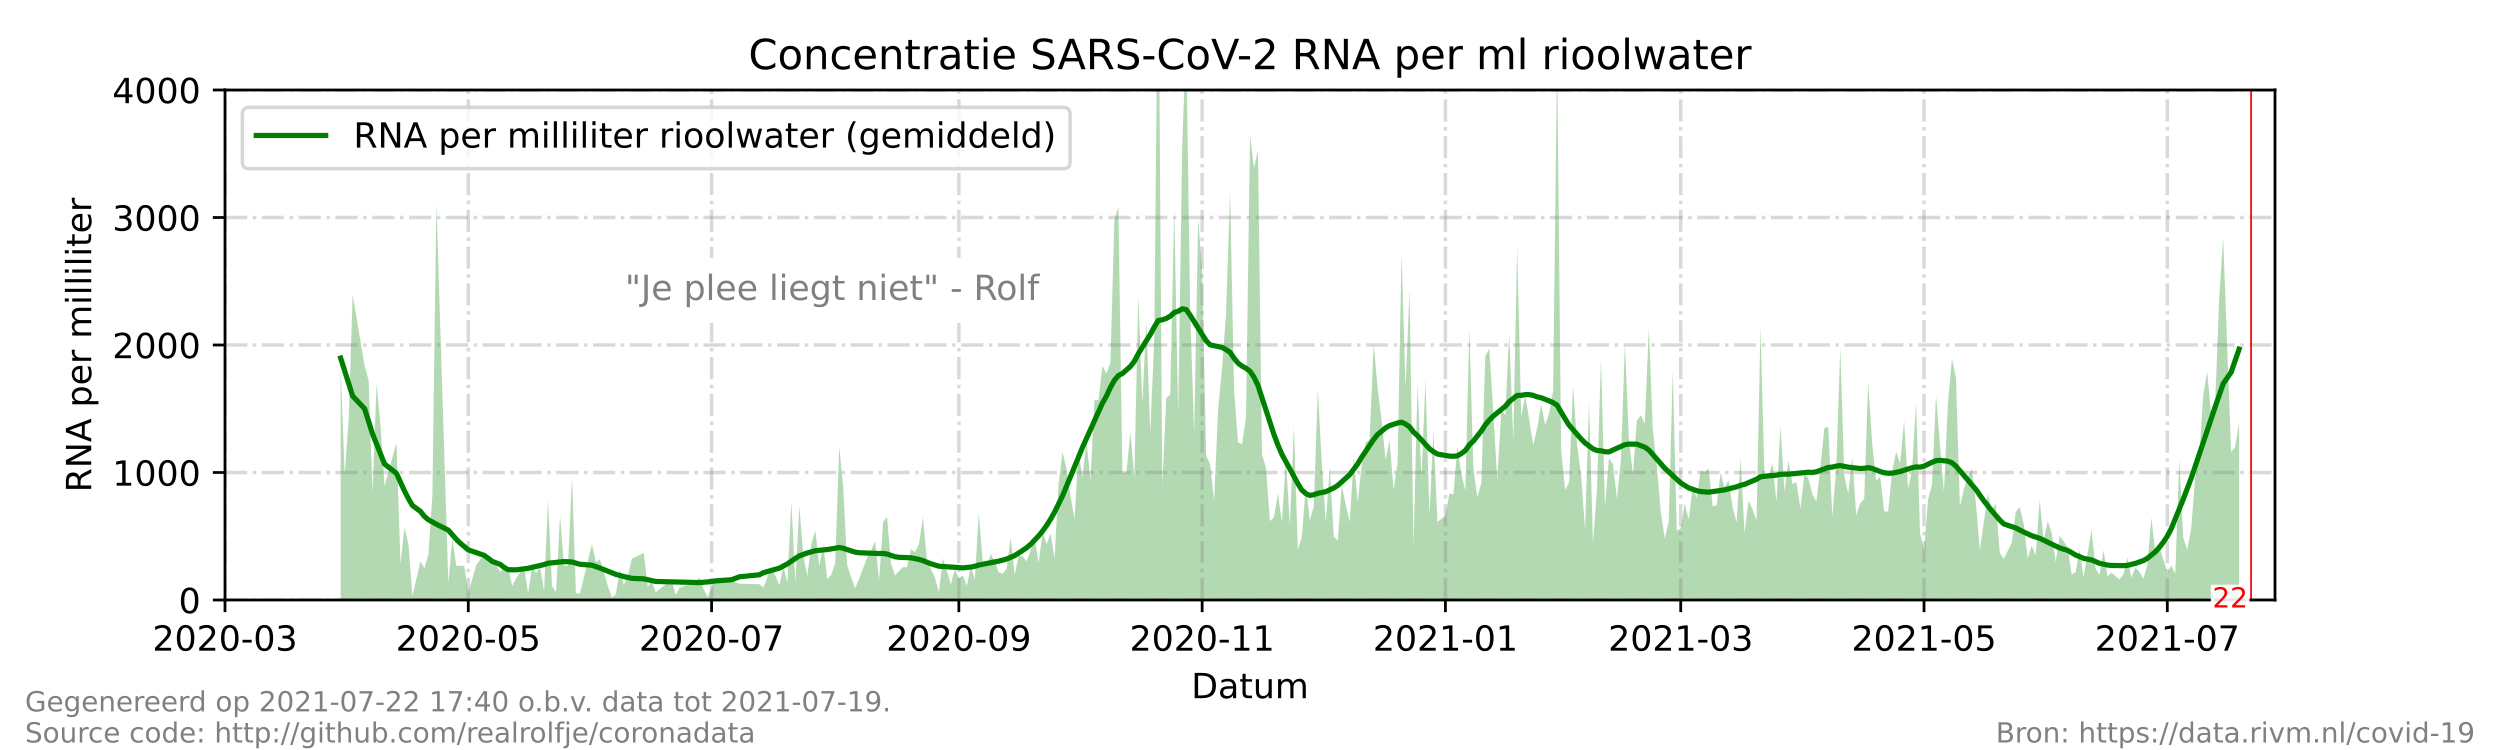 <?xml version="1.0" encoding="utf-8" standalone="no"?>
<!DOCTYPE svg PUBLIC "-//W3C//DTD SVG 1.1//EN"
  "http://www.w3.org/Graphics/SVG/1.1/DTD/svg11.dtd">
<!-- Created with matplotlib (https://matplotlib.org/) -->
<svg height="216pt" version="1.1" viewBox="0 0 720 216" width="720pt" xmlns="http://www.w3.org/2000/svg" xmlns:xlink="http://www.w3.org/1999/xlink">
 <defs>
  <style type="text/css">*{stroke-linecap:butt;stroke-linejoin:round;}</style>
 </defs>
 <g id="figure_1">
  <g id="patch_1">
   <path d="M 0 216 
L 720 216 
L 720 0 
L 0 0 
z
" style="fill:#ffffff;"/>
  </g>
  <g id="axes_1">
   <g id="patch_2">
    <path d="M 64.8 172.8 
L 655.2 172.8 
L 655.2 25.92 
L 64.8 25.92 
z
" style="fill:#ffffff;"/>
   </g>
   <g id="PolyCollection_1">
    <path clip-path="url(#p2fe6c3596e)" d="M 98.111 172.8 
L 98.111 172.8 
L 99.259 172.8 
L 100.408 172.8 
L 101.556 172.8 
L 105.002 172.8 
L 106.151 172.8 
L 107.3 172.8 
L 108.448 172.8 
L 109.597 172.8 
L 110.746 172.8 
L 114.191 172.8 
L 115.34 172.8 
L 116.489 172.8 
L 117.637 172.8 
L 118.786 172.8 
L 121.083 172.8 
L 122.232 172.8 
L 123.381 172.8 
L 124.529 172.8 
L 125.678 172.8 
L 129.124 172.8 
L 130.272 172.8 
L 131.421 172.8 
L 132.57 172.8 
L 133.718 172.8 
L 134.867 172.8 
L 137.164 172.8 
L 139.461 172.8 
L 140.61 172.8 
L 141.759 172.8 
L 144.056 172.8 
L 145.205 172.8 
L 146.353 172.8 
L 147.502 172.8 
L 148.651 172.8 
L 150.948 172.8 
L 152.096 172.8 
L 153.245 172.8 
L 154.394 172.8 
L 155.542 172.8 
L 156.691 172.8 
L 157.84 172.8 
L 158.988 172.8 
L 160.137 172.8 
L 161.286 172.8 
L 162.434 172.8 
L 163.583 172.8 
L 164.732 172.8 
L 165.88 172.8 
L 167.029 172.8 
L 170.475 172.8 
L 171.623 172.8 
L 172.772 172.8 
L 173.921 172.8 
L 175.069 172.8 
L 176.218 172.8 
L 177.367 172.8 
L 178.515 172.8 
L 179.664 172.8 
L 180.812 172.8 
L 181.961 172.8 
L 185.407 172.8 
L 186.556 172.8 
L 187.704 172.8 
L 188.853 172.8 
L 193.447 172.8 
L 194.596 172.8 
L 195.745 172.8 
L 200.339 172.8 
L 201.488 172.8 
L 202.637 172.8 
L 203.785 172.8 
L 206.082 172.8 
L 210.677 172.8 
L 211.826 172.8 
L 212.974 172.8 
L 218.718 172.8 
L 219.866 172.8 
L 222.163 172.8 
L 224.461 172.8 
L 225.609 172.8 
L 226.758 172.8 
L 227.907 172.8 
L 229.055 172.8 
L 230.204 172.8 
L 231.353 172.8 
L 232.501 172.8 
L 233.65 172.8 
L 234.798 172.8 
L 235.947 172.8 
L 237.096 172.8 
L 238.244 172.8 
L 239.393 172.8 
L 240.542 172.8 
L 241.69 172.8 
L 242.839 172.8 
L 243.988 172.8 
L 245.136 172.8 
L 246.285 172.8 
L 247.433 172.8 
L 249.731 172.8 
L 250.879 172.8 
L 252.028 172.8 
L 253.177 172.8 
L 254.325 172.8 
L 255.474 172.8 
L 256.623 172.8 
L 257.771 172.8 
L 258.92 172.8 
L 260.068 172.8 
L 261.217 172.8 
L 262.366 172.8 
L 263.514 172.8 
L 264.663 172.8 
L 265.812 172.8 
L 266.96 172.8 
L 268.109 172.8 
L 269.258 172.8 
L 270.406 172.8 
L 271.555 172.8 
L 272.704 172.8 
L 273.852 172.8 
L 275.001 172.8 
L 276.149 172.8 
L 277.298 172.8 
L 278.447 172.8 
L 279.595 172.8 
L 280.744 172.8 
L 281.893 172.8 
L 283.041 172.8 
L 284.19 172.8 
L 285.339 172.8 
L 286.487 172.8 
L 287.636 172.8 
L 288.784 172.8 
L 289.933 172.8 
L 291.082 172.8 
L 292.23 172.8 
L 293.379 172.8 
L 294.528 172.8 
L 295.676 172.8 
L 296.825 172.8 
L 297.974 172.8 
L 299.122 172.8 
L 300.271 172.8 
L 301.419 172.8 
L 302.568 172.8 
L 303.717 172.8 
L 304.865 172.8 
L 306.014 172.8 
L 307.163 172.8 
L 308.311 172.8 
L 309.46 172.8 
L 310.609 172.8 
L 311.757 172.8 
L 312.906 172.8 
L 314.054 172.8 
L 315.203 172.8 
L 316.352 172.8 
L 317.5 172.8 
L 318.649 172.8 
L 319.798 172.8 
L 320.946 172.8 
L 322.095 172.8 
L 323.244 172.8 
L 324.392 172.8 
L 325.541 172.8 
L 326.689 172.8 
L 327.838 172.8 
L 328.987 172.8 
L 330.135 172.8 
L 331.284 172.8 
L 332.433 172.8 
L 333.581 172.8 
L 334.73 172.8 
L 335.879 172.8 
L 337.027 172.8 
L 338.176 172.8 
L 339.325 172.8 
L 340.473 172.8 
L 341.622 172.8 
L 342.77 172.8 
L 343.919 172.8 
L 345.068 172.8 
L 346.216 172.8 
L 347.365 172.8 
L 348.514 172.8 
L 349.662 172.8 
L 350.811 172.8 
L 351.96 172.8 
L 353.108 172.8 
L 354.257 172.8 
L 355.405 172.8 
L 356.554 172.8 
L 357.703 172.8 
L 358.851 172.8 
L 360 172.8 
L 361.149 172.8 
L 362.297 172.8 
L 363.446 172.8 
L 364.595 172.8 
L 365.743 172.8 
L 366.892 172.8 
L 368.04 172.8 
L 369.189 172.8 
L 370.338 172.8 
L 371.486 172.8 
L 372.635 172.8 
L 373.784 172.8 
L 374.932 172.8 
L 376.081 172.8 
L 377.23 172.8 
L 378.378 172.8 
L 379.527 172.8 
L 380.675 172.8 
L 381.824 172.8 
L 382.973 172.8 
L 384.121 172.8 
L 385.27 172.8 
L 386.419 172.8 
L 387.567 172.8 
L 388.716 172.8 
L 389.865 172.8 
L 391.013 172.8 
L 392.162 172.8 
L 393.311 172.8 
L 394.459 172.8 
L 395.608 172.8 
L 396.756 172.8 
L 397.905 172.8 
L 399.054 172.8 
L 400.202 172.8 
L 401.351 172.8 
L 402.5 172.8 
L 403.648 172.8 
L 404.797 172.8 
L 405.946 172.8 
L 407.094 172.8 
L 408.243 172.8 
L 409.391 172.8 
L 410.54 172.8 
L 411.689 172.8 
L 412.837 172.8 
L 413.986 172.8 
L 416.283 172.8 
L 417.432 172.8 
L 418.581 172.8 
L 419.729 172.8 
L 420.878 172.8 
L 422.026 172.8 
L 423.175 172.8 
L 424.324 172.8 
L 425.472 172.8 
L 426.621 172.8 
L 427.77 172.8 
L 428.918 172.8 
L 430.067 172.8 
L 431.216 172.8 
L 432.364 172.8 
L 433.513 172.8 
L 434.661 172.8 
L 435.81 172.8 
L 436.959 172.8 
L 438.107 172.8 
L 439.256 172.8 
L 440.405 172.8 
L 441.553 172.8 
L 442.702 172.8 
L 443.851 172.8 
L 444.999 172.8 
L 446.148 172.8 
L 447.296 172.8 
L 448.445 172.8 
L 449.594 172.8 
L 450.742 172.8 
L 451.891 172.8 
L 453.04 172.8 
L 454.188 172.8 
L 455.337 172.8 
L 456.486 172.8 
L 457.634 172.8 
L 458.783 172.8 
L 459.932 172.8 
L 461.08 172.8 
L 462.229 172.8 
L 463.377 172.8 
L 464.526 172.8 
L 465.675 172.8 
L 466.823 172.8 
L 467.972 172.8 
L 469.121 172.8 
L 470.269 172.8 
L 471.418 172.8 
L 472.567 172.8 
L 473.715 172.8 
L 474.864 172.8 
L 476.012 172.8 
L 477.161 172.8 
L 478.31 172.8 
L 479.458 172.8 
L 480.607 172.8 
L 481.756 172.8 
L 482.904 172.8 
L 484.053 172.8 
L 485.202 172.8 
L 486.35 172.8 
L 487.499 172.8 
L 488.647 172.8 
L 489.796 172.8 
L 490.945 172.8 
L 492.093 172.8 
L 493.242 172.8 
L 494.391 172.8 
L 495.539 172.8 
L 496.688 172.8 
L 497.837 172.8 
L 498.985 172.8 
L 500.134 172.8 
L 501.282 172.8 
L 502.431 172.8 
L 503.58 172.8 
L 504.728 172.8 
L 505.877 172.8 
L 507.026 172.8 
L 508.174 172.8 
L 509.323 172.8 
L 510.472 172.8 
L 511.62 172.8 
L 512.769 172.8 
L 513.918 172.8 
L 515.066 172.8 
L 516.215 172.8 
L 517.363 172.8 
L 518.512 172.8 
L 519.661 172.8 
L 520.809 172.8 
L 521.958 172.8 
L 523.107 172.8 
L 524.255 172.8 
L 525.404 172.8 
L 526.553 172.8 
L 527.701 172.8 
L 528.85 172.8 
L 529.998 172.8 
L 531.147 172.8 
L 532.296 172.8 
L 533.444 172.8 
L 534.593 172.8 
L 535.742 172.8 
L 536.89 172.8 
L 538.039 172.8 
L 539.188 172.8 
L 540.336 172.8 
L 541.485 172.8 
L 542.633 172.8 
L 543.782 172.8 
L 544.931 172.8 
L 546.079 172.8 
L 547.228 172.8 
L 548.377 172.8 
L 549.525 172.8 
L 550.674 172.8 
L 551.823 172.8 
L 552.971 172.8 
L 554.12 172.8 
L 555.268 172.8 
L 556.417 172.8 
L 557.566 172.8 
L 558.714 172.8 
L 559.863 172.8 
L 561.012 172.8 
L 562.16 172.8 
L 563.309 172.8 
L 564.458 172.8 
L 565.606 172.8 
L 566.755 172.8 
L 567.904 172.8 
L 569.052 172.8 
L 570.201 172.8 
L 571.349 172.8 
L 572.498 172.8 
L 573.647 172.8 
L 574.795 172.8 
L 575.944 172.8 
L 577.093 172.8 
L 579.39 172.8 
L 580.539 172.8 
L 581.687 172.8 
L 582.836 172.8 
L 583.984 172.8 
L 585.133 172.8 
L 586.282 172.8 
L 587.43 172.8 
L 588.579 172.8 
L 589.728 172.8 
L 590.876 172.8 
L 592.025 172.8 
L 593.174 172.8 
L 595.471 172.8 
L 596.619 172.8 
L 597.768 172.8 
L 598.917 172.8 
L 600.065 172.8 
L 602.363 172.8 
L 603.511 172.8 
L 604.66 172.8 
L 605.809 172.8 
L 606.957 172.8 
L 608.106 172.8 
L 610.403 172.8 
L 611.552 172.8 
L 612.7 172.8 
L 613.849 172.8 
L 614.998 172.8 
L 616.146 172.8 
L 617.295 172.8 
L 618.444 172.8 
L 619.592 172.8 
L 620.741 172.8 
L 621.889 172.8 
L 623.038 172.8 
L 624.187 172.8 
L 625.335 172.8 
L 626.484 172.8 
L 627.633 172.8 
L 628.781 172.8 
L 629.93 172.8 
L 631.079 172.8 
L 632.227 172.8 
L 633.376 172.8 
L 634.525 172.8 
L 635.673 172.8 
L 636.822 172.8 
L 637.97 172.8 
L 639.119 172.8 
L 640.268 172.8 
L 642.565 172.8 
L 643.714 172.8 
L 644.862 172.8 
L 644.862 172.8 
L 644.862 121.749 
L 643.714 128.729 
L 642.565 130.201 
L 640.268 68.329 
L 639.119 86.114 
L 637.97 116.028 
L 636.822 119.431 
L 635.673 107.112 
L 634.525 113.785 
L 633.376 131.663 
L 632.227 137.207 
L 631.079 152.117 
L 629.93 158.282 
L 628.781 154.899 
L 627.633 132.477 
L 626.484 165.205 
L 625.335 162.866 
L 624.187 164.988 
L 623.038 161.118 
L 621.889 157.461 
L 620.741 159.327 
L 619.592 149.054 
L 618.444 162.572 
L 617.295 166.704 
L 616.146 164.642 
L 614.998 163.46 
L 613.849 166.404 
L 612.7 160.64 
L 611.552 165.344 
L 610.403 166.93 
L 608.106 164.902 
L 606.957 166.067 
L 605.809 158.437 
L 604.66 165.629 
L 603.511 163.719 
L 602.363 152.608 
L 600.065 166.233 
L 598.917 158.256 
L 597.768 164.879 
L 596.619 165.456 
L 595.471 157.558 
L 593.174 154.305 
L 592.025 161.943 
L 590.876 153.31 
L 589.728 150.077 
L 588.579 155.756 
L 587.43 143.826 
L 586.282 159.96 
L 585.133 157.186 
L 583.984 160.726 
L 582.836 150.879 
L 581.687 146.075 
L 580.539 147.417 
L 579.39 156.279 
L 577.093 160.982 
L 575.944 159.299 
L 574.795 144.98 
L 573.647 147.073 
L 572.498 142.245 
L 571.349 150.258 
L 570.201 158.486 
L 569.052 144.8 
L 567.904 135.033 
L 566.755 137.395 
L 565.606 140.844 
L 564.458 145.791 
L 563.309 108.764 
L 562.16 103.274 
L 561.012 115.867 
L 559.863 141.75 
L 558.714 128.094 
L 557.566 113.946 
L 556.417 139.508 
L 555.268 143.867 
L 554.12 158.805 
L 552.971 153.369 
L 551.823 115.734 
L 550.674 135.557 
L 549.525 140.719 
L 548.377 121.156 
L 547.228 133.518 
L 546.079 130.022 
L 544.931 135.888 
L 543.782 147.349 
L 542.633 147.25 
L 541.485 137.25 
L 540.336 138.498 
L 539.188 127.877 
L 538.039 110.025 
L 536.89 143.629 
L 535.742 144.987 
L 534.593 148.303 
L 533.444 131.619 
L 532.296 142.225 
L 531.147 137.005 
L 529.998 100.01 
L 528.85 134.671 
L 527.701 148.859 
L 526.553 122.941 
L 525.404 123.294 
L 524.255 134.731 
L 523.107 144.523 
L 521.958 142.307 
L 520.809 137.709 
L 519.661 136.601 
L 518.512 146.565 
L 517.363 138.795 
L 516.215 139.434 
L 515.066 132.654 
L 513.918 141.625 
L 512.769 122.591 
L 511.62 144.581 
L 510.472 133.344 
L 509.323 137.279 
L 508.174 137.381 
L 507.026 94.166 
L 505.877 149.84 
L 504.728 146.663 
L 503.58 144.207 
L 502.431 153.48 
L 501.282 131.994 
L 500.134 150.43 
L 498.985 146.066 
L 497.837 138.277 
L 496.688 140.477 
L 495.539 136.178 
L 494.391 145.566 
L 493.242 145.786 
L 492.093 134.927 
L 490.945 136.024 
L 489.796 135.503 
L 488.647 143.415 
L 487.499 140.346 
L 486.35 149.636 
L 485.202 144.992 
L 484.053 152.139 
L 482.904 152.825 
L 481.756 106.633 
L 480.607 150.115 
L 479.458 155.114 
L 478.31 147.421 
L 477.161 134.275 
L 476.012 123.744 
L 474.864 94.473 
L 473.715 122.019 
L 472.567 119.633 
L 471.418 121.197 
L 470.269 136.751 
L 469.121 126.442 
L 467.972 98.963 
L 466.823 132.442 
L 465.675 143.637 
L 464.526 133.632 
L 463.377 132 
L 462.229 145.905 
L 461.08 103.409 
L 459.932 140.758 
L 458.783 156.627 
L 457.634 115.696 
L 456.486 152.472 
L 455.337 136.729 
L 454.188 127.887 
L 453.04 110.957 
L 451.891 138.963 
L 450.742 141.078 
L 449.594 129.157 
L 448.445 15.712 
L 447.296 112.532 
L 446.148 118.928 
L 444.999 122.47 
L 443.851 116.457 
L 442.702 123.329 
L 441.553 128.23 
L 440.405 120.812 
L 439.256 114.08 
L 438.107 119.913 
L 436.959 71.007 
L 435.81 126.815 
L 434.661 95.872 
L 433.513 119.423 
L 432.364 118.32 
L 431.216 138.209 
L 430.067 118.677 
L 428.918 100.462 
L 427.77 102.561 
L 426.621 139.025 
L 425.472 143.231 
L 424.324 134.647 
L 423.175 94.723 
L 422.026 141.293 
L 420.878 136.553 
L 419.729 128.66 
L 418.581 142.372 
L 417.432 142.148 
L 416.283 148.584 
L 413.986 150.305 
L 412.837 124.142 
L 411.689 148.468 
L 410.54 109.286 
L 409.391 137.522 
L 408.243 110.628 
L 407.094 157.086 
L 405.946 83.455 
L 404.797 111.754 
L 403.648 73.117 
L 402.5 133.435 
L 401.351 141.108 
L 400.202 126.858 
L 399.054 132.451 
L 397.905 120.917 
L 396.756 111.695 
L 395.608 98.992 
L 394.459 126.495 
L 393.311 127.446 
L 392.162 134.093 
L 391.013 144.539 
L 389.865 131.685 
L 388.716 150.377 
L 387.567 145.287 
L 386.419 139.693 
L 385.27 155.752 
L 384.121 154.458 
L 382.973 134.724 
L 381.824 150.286 
L 380.675 133.218 
L 379.527 112.011 
L 378.378 145.753 
L 377.23 149.911 
L 376.081 139.843 
L 374.932 154.57 
L 373.784 158.327 
L 372.635 122.999 
L 371.486 151.34 
L 370.338 132.596 
L 369.189 150.302 
L 368.04 142.11 
L 366.892 148.963 
L 365.743 150.069 
L 364.595 134.701 
L 363.446 130.902 
L 362.297 43.241 
L 361.149 48.397 
L 360 38.977 
L 358.851 120.182 
L 357.703 127.946 
L 356.554 127.385 
L 355.405 112.16 
L 354.257 55.126 
L 353.108 90.137 
L 351.96 105.932 
L 350.811 118.055 
L 349.662 144.185 
L 348.514 133.664 
L 347.365 131.186 
L 346.216 77.782 
L 345.068 62.993 
L 343.919 124.886 
L 342.77 89.681 
L 341.622 11.011 
L 340.473 42.341 
L 339.325 119.391 
L 338.176 60.166 
L 337.027 113.669 
L 335.879 114.587 
L 334.73 139.859 
L 333.581 -22.679 
L 332.433 97.176 
L 331.284 124.696 
L 330.135 92.805 
L 328.987 116.29 
L 327.838 84.915 
L 326.689 137.417 
L 325.541 124.438 
L 324.392 136.154 
L 323.244 136.13 
L 322.095 59.585 
L 320.946 63.094 
L 319.798 104.391 
L 318.649 107.518 
L 317.5 105.396 
L 316.352 115.183 
L 315.203 115.189 
L 314.054 138.174 
L 312.906 127.216 
L 311.757 137.479 
L 310.609 130.384 
L 309.46 149.41 
L 308.311 142.908 
L 307.163 135.057 
L 306.014 130.13 
L 304.865 139.512 
L 303.717 160.951 
L 302.568 153.627 
L 301.419 156.722 
L 300.271 153.248 
L 299.122 162.16 
L 297.974 154.785 
L 296.825 158.549 
L 295.676 161.634 
L 294.528 160.213 
L 293.379 160.108 
L 292.23 165.529 
L 291.082 154.798 
L 289.933 163.753 
L 288.784 165.228 
L 287.636 164.822 
L 286.487 161.647 
L 285.339 159.609 
L 284.19 162.996 
L 283.041 161.887 
L 281.893 147.794 
L 280.744 166.873 
L 279.595 163.08 
L 278.447 168.724 
L 277.298 165.777 
L 276.149 166.49 
L 275.001 163.888 
L 273.852 168.283 
L 272.704 164.4 
L 271.555 160.817 
L 270.406 170.634 
L 269.258 166.35 
L 268.109 163.897 
L 266.96 161.468 
L 265.812 148.932 
L 264.663 156.643 
L 263.514 159.018 
L 262.366 158.112 
L 261.217 163.384 
L 260.068 163.349 
L 258.92 164.412 
L 257.771 165.721 
L 256.623 162.396 
L 255.474 148.895 
L 254.325 150.352 
L 253.177 167.189 
L 252.028 155.83 
L 250.879 158.553 
L 249.731 160.618 
L 247.433 166.668 
L 246.285 169.422 
L 245.136 166.227 
L 243.988 162.817 
L 242.839 140.103 
L 241.69 128.695 
L 240.542 162.183 
L 239.393 165.566 
L 238.244 166.778 
L 237.096 156.798 
L 235.947 163.008 
L 234.798 152.71 
L 233.65 156.739 
L 232.501 165.897 
L 231.353 159.985 
L 230.204 145.609 
L 229.055 167.769 
L 227.907 144.33 
L 226.758 167.749 
L 225.609 163.124 
L 224.461 168.479 
L 222.163 163.253 
L 219.866 169.201 
L 218.718 168.254 
L 212.974 168.1 
L 211.826 167.733 
L 210.677 166.411 
L 206.082 166.484 
L 203.785 171.955 
L 202.637 169.587 
L 201.488 166.319 
L 200.339 167.586 
L 195.745 169.275 
L 194.596 171.331 
L 193.447 166.998 
L 188.853 170.505 
L 187.704 167.451 
L 186.556 168.981 
L 185.407 159.25 
L 181.961 160.927 
L 180.812 165.816 
L 179.664 168.476 
L 178.515 163.895 
L 177.367 171.129 
L 176.218 172.102 
L 175.069 168.798 
L 173.921 164.685 
L 172.772 161.092 
L 171.623 161.87 
L 170.475 156.753 
L 167.029 170.854 
L 165.88 170.976 
L 164.732 137.218 
L 163.583 162.977 
L 162.434 162.895 
L 161.286 148.491 
L 160.137 170.487 
L 158.988 168.834 
L 157.84 143.96 
L 156.691 170.303 
L 155.542 163.29 
L 154.394 165.052 
L 153.245 163.198 
L 152.096 170.891 
L 150.948 163.069 
L 148.651 166.59 
L 147.502 168.807 
L 146.353 163.295 
L 145.205 163.534 
L 144.056 164.648 
L 141.759 161.123 
L 140.61 161.851 
L 139.461 159.528 
L 137.164 162.739 
L 134.867 170.707 
L 133.718 163.069 
L 132.57 162.901 
L 131.421 162.975 
L 130.272 155.233 
L 129.124 167.843 
L 125.678 58.454 
L 124.529 142.646 
L 123.381 159.659 
L 122.232 163.644 
L 121.083 161.692 
L 118.786 171.625 
L 117.637 156.871 
L 116.489 151.882 
L 115.34 162.402 
L 114.191 127.456 
L 110.746 140.046 
L 109.597 122.622 
L 108.448 110.402 
L 107.3 141.895 
L 106.151 109.531 
L 105.002 105.296 
L 101.556 84.758 
L 100.408 120.996 
L 99.259 136.657 
L 98.111 105.345 
z
" style="fill:#008000;fill-opacity:0.3;"/>
   </g>
   <g id="matplotlib.axis_1">
    <g id="xtick_1">
     <g id="line2d_1">
      <path clip-path="url(#p2fe6c3596e)" d="M 64.8 172.8 
L 64.8 25.92 
" style="fill:none;stroke:#808080;stroke-dasharray:6.4,1.6,1,1.6;stroke-dashoffset:0;stroke-opacity:0.3;"/>
     </g>
     <g id="line2d_2">
      <defs>
       <path d="M 0 0 
L 0 3.5 
" id="mece2d890d0" style="stroke:#000000;stroke-width:0.8;"/>
      </defs>
      <g>
       <use style="stroke:#000000;stroke-width:0.8;" x="64.8" xlink:href="#mece2d890d0" y="172.8"/>
      </g>
     </g>
     <g id="text_1">
      <!-- 2020-03 -->
      <g transform="translate(43.909 187.398)scale(0.1 -0.1)">
       <defs>
        <path d="M 19.188 8.297 
L 53.609 8.297 
L 53.609 0 
L 7.328 0 
L 7.328 8.297 
Q 12.938 14.109 22.625 23.891 
Q 32.328 33.688 34.812 36.531 
Q 39.547 41.844 41.422 45.531 
Q 43.312 49.219 43.312 52.781 
Q 43.312 58.594 39.234 62.25 
Q 35.156 65.922 28.609 65.922 
Q 23.969 65.922 18.812 64.312 
Q 13.672 62.703 7.812 59.422 
L 7.812 69.391 
Q 13.766 71.781 18.938 73 
Q 24.125 74.219 28.422 74.219 
Q 39.75 74.219 46.484 68.547 
Q 53.219 62.891 53.219 53.422 
Q 53.219 48.922 51.531 44.891 
Q 49.859 40.875 45.406 35.406 
Q 44.188 33.984 37.641 27.219 
Q 31.109 20.453 19.188 8.297 
z
" id="DejaVuSans-50"/>
        <path d="M 31.781 66.406 
Q 24.172 66.406 20.328 58.906 
Q 16.5 51.422 16.5 36.375 
Q 16.5 21.391 20.328 13.891 
Q 24.172 6.391 31.781 6.391 
Q 39.453 6.391 43.281 13.891 
Q 47.125 21.391 47.125 36.375 
Q 47.125 51.422 43.281 58.906 
Q 39.453 66.406 31.781 66.406 
z
M 31.781 74.219 
Q 44.047 74.219 50.516 64.516 
Q 56.984 54.828 56.984 36.375 
Q 56.984 17.969 50.516 8.266 
Q 44.047 -1.422 31.781 -1.422 
Q 19.531 -1.422 13.062 8.266 
Q 6.594 17.969 6.594 36.375 
Q 6.594 54.828 13.062 64.516 
Q 19.531 74.219 31.781 74.219 
z
" id="DejaVuSans-48"/>
        <path d="M 4.891 31.391 
L 31.203 31.391 
L 31.203 23.391 
L 4.891 23.391 
z
" id="DejaVuSans-45"/>
        <path d="M 40.578 39.312 
Q 47.656 37.797 51.625 33 
Q 55.609 28.219 55.609 21.188 
Q 55.609 10.406 48.188 4.484 
Q 40.766 -1.422 27.094 -1.422 
Q 22.516 -1.422 17.656 -0.516 
Q 12.797 0.391 7.625 2.203 
L 7.625 11.719 
Q 11.719 9.328 16.594 8.109 
Q 21.484 6.891 26.812 6.891 
Q 36.078 6.891 40.938 10.547 
Q 45.797 14.203 45.797 21.188 
Q 45.797 27.641 41.281 31.266 
Q 36.766 34.906 28.719 34.906 
L 20.219 34.906 
L 20.219 43.016 
L 29.109 43.016 
Q 36.375 43.016 40.234 45.922 
Q 44.094 48.828 44.094 54.297 
Q 44.094 59.906 40.109 62.906 
Q 36.141 65.922 28.719 65.922 
Q 24.656 65.922 20.016 65.031 
Q 15.375 64.156 9.812 62.312 
L 9.812 71.094 
Q 15.438 72.656 20.344 73.438 
Q 25.25 74.219 29.594 74.219 
Q 40.828 74.219 47.359 69.109 
Q 53.906 64.016 53.906 55.328 
Q 53.906 49.266 50.438 45.094 
Q 46.969 40.922 40.578 39.312 
z
" id="DejaVuSans-51"/>
       </defs>
       <use xlink:href="#DejaVuSans-50"/>
       <use x="63.623" xlink:href="#DejaVuSans-48"/>
       <use x="127.246" xlink:href="#DejaVuSans-50"/>
       <use x="190.869" xlink:href="#DejaVuSans-48"/>
       <use x="254.492" xlink:href="#DejaVuSans-45"/>
       <use x="290.576" xlink:href="#DejaVuSans-48"/>
       <use x="354.199" xlink:href="#DejaVuSans-51"/>
      </g>
     </g>
    </g>
    <g id="xtick_2">
     <g id="line2d_3">
      <path clip-path="url(#p2fe6c3596e)" d="M 134.867 172.8 
L 134.867 25.92 
" style="fill:none;stroke:#808080;stroke-dasharray:6.4,1.6,1,1.6;stroke-dashoffset:0;stroke-opacity:0.3;"/>
     </g>
     <g id="line2d_4">
      <g>
       <use style="stroke:#000000;stroke-width:0.8;" x="134.867" xlink:href="#mece2d890d0" y="172.8"/>
      </g>
     </g>
     <g id="text_2">
      <!-- 2020-05 -->
      <g transform="translate(113.976 187.398)scale(0.1 -0.1)">
       <defs>
        <path d="M 10.797 72.906 
L 49.516 72.906 
L 49.516 64.594 
L 19.828 64.594 
L 19.828 46.734 
Q 21.969 47.469 24.109 47.828 
Q 26.266 48.188 28.422 48.188 
Q 40.625 48.188 47.75 41.5 
Q 54.891 34.812 54.891 23.391 
Q 54.891 11.625 47.562 5.094 
Q 40.234 -1.422 26.906 -1.422 
Q 22.312 -1.422 17.547 -0.641 
Q 12.797 0.141 7.719 1.703 
L 7.719 11.625 
Q 12.109 9.234 16.797 8.062 
Q 21.484 6.891 26.703 6.891 
Q 35.156 6.891 40.078 11.328 
Q 45.016 15.766 45.016 23.391 
Q 45.016 31 40.078 35.438 
Q 35.156 39.891 26.703 39.891 
Q 22.75 39.891 18.812 39.016 
Q 14.891 38.141 10.797 36.281 
z
" id="DejaVuSans-53"/>
       </defs>
       <use xlink:href="#DejaVuSans-50"/>
       <use x="63.623" xlink:href="#DejaVuSans-48"/>
       <use x="127.246" xlink:href="#DejaVuSans-50"/>
       <use x="190.869" xlink:href="#DejaVuSans-48"/>
       <use x="254.492" xlink:href="#DejaVuSans-45"/>
       <use x="290.576" xlink:href="#DejaVuSans-48"/>
       <use x="354.199" xlink:href="#DejaVuSans-53"/>
      </g>
     </g>
    </g>
    <g id="xtick_3">
     <g id="line2d_5">
      <path clip-path="url(#p2fe6c3596e)" d="M 204.934 172.8 
L 204.934 25.92 
" style="fill:none;stroke:#808080;stroke-dasharray:6.4,1.6,1,1.6;stroke-dashoffset:0;stroke-opacity:0.3;"/>
     </g>
     <g id="line2d_6">
      <g>
       <use style="stroke:#000000;stroke-width:0.8;" x="204.934" xlink:href="#mece2d890d0" y="172.8"/>
      </g>
     </g>
     <g id="text_3">
      <!-- 2020-07 -->
      <g transform="translate(184.042 187.398)scale(0.1 -0.1)">
       <defs>
        <path d="M 8.203 72.906 
L 55.078 72.906 
L 55.078 68.703 
L 28.609 0 
L 18.312 0 
L 43.219 64.594 
L 8.203 64.594 
z
" id="DejaVuSans-55"/>
       </defs>
       <use xlink:href="#DejaVuSans-50"/>
       <use x="63.623" xlink:href="#DejaVuSans-48"/>
       <use x="127.246" xlink:href="#DejaVuSans-50"/>
       <use x="190.869" xlink:href="#DejaVuSans-48"/>
       <use x="254.492" xlink:href="#DejaVuSans-45"/>
       <use x="290.576" xlink:href="#DejaVuSans-48"/>
       <use x="354.199" xlink:href="#DejaVuSans-55"/>
      </g>
     </g>
    </g>
    <g id="xtick_4">
     <g id="line2d_7">
      <path clip-path="url(#p2fe6c3596e)" d="M 276.149 172.8 
L 276.149 25.92 
" style="fill:none;stroke:#808080;stroke-dasharray:6.4,1.6,1,1.6;stroke-dashoffset:0;stroke-opacity:0.3;"/>
     </g>
     <g id="line2d_8">
      <g>
       <use style="stroke:#000000;stroke-width:0.8;" x="276.149" xlink:href="#mece2d890d0" y="172.8"/>
      </g>
     </g>
     <g id="text_4">
      <!-- 2020-09 -->
      <g transform="translate(255.258 187.398)scale(0.1 -0.1)">
       <defs>
        <path d="M 10.984 1.516 
L 10.984 10.5 
Q 14.703 8.734 18.5 7.812 
Q 22.312 6.891 25.984 6.891 
Q 35.75 6.891 40.891 13.453 
Q 46.047 20.016 46.781 33.406 
Q 43.953 29.203 39.594 26.953 
Q 35.25 24.703 29.984 24.703 
Q 19.047 24.703 12.672 31.312 
Q 6.297 37.938 6.297 49.422 
Q 6.297 60.641 12.938 67.422 
Q 19.578 74.219 30.609 74.219 
Q 43.266 74.219 49.922 64.516 
Q 56.594 54.828 56.594 36.375 
Q 56.594 19.141 48.406 8.859 
Q 40.234 -1.422 26.422 -1.422 
Q 22.703 -1.422 18.891 -0.688 
Q 15.094 0.047 10.984 1.516 
z
M 30.609 32.422 
Q 37.25 32.422 41.125 36.953 
Q 45.016 41.5 45.016 49.422 
Q 45.016 57.281 41.125 61.844 
Q 37.25 66.406 30.609 66.406 
Q 23.969 66.406 20.094 61.844 
Q 16.219 57.281 16.219 49.422 
Q 16.219 41.5 20.094 36.953 
Q 23.969 32.422 30.609 32.422 
z
" id="DejaVuSans-57"/>
       </defs>
       <use xlink:href="#DejaVuSans-50"/>
       <use x="63.623" xlink:href="#DejaVuSans-48"/>
       <use x="127.246" xlink:href="#DejaVuSans-50"/>
       <use x="190.869" xlink:href="#DejaVuSans-48"/>
       <use x="254.492" xlink:href="#DejaVuSans-45"/>
       <use x="290.576" xlink:href="#DejaVuSans-48"/>
       <use x="354.199" xlink:href="#DejaVuSans-57"/>
      </g>
     </g>
    </g>
    <g id="xtick_5">
     <g id="line2d_9">
      <path clip-path="url(#p2fe6c3596e)" d="M 346.216 172.8 
L 346.216 25.92 
" style="fill:none;stroke:#808080;stroke-dasharray:6.4,1.6,1,1.6;stroke-dashoffset:0;stroke-opacity:0.3;"/>
     </g>
     <g id="line2d_10">
      <g>
       <use style="stroke:#000000;stroke-width:0.8;" x="346.216" xlink:href="#mece2d890d0" y="172.8"/>
      </g>
     </g>
     <g id="text_5">
      <!-- 2020-11 -->
      <g transform="translate(325.325 187.398)scale(0.1 -0.1)">
       <defs>
        <path d="M 12.406 8.297 
L 28.516 8.297 
L 28.516 63.922 
L 10.984 60.406 
L 10.984 69.391 
L 28.422 72.906 
L 38.281 72.906 
L 38.281 8.297 
L 54.391 8.297 
L 54.391 0 
L 12.406 0 
z
" id="DejaVuSans-49"/>
       </defs>
       <use xlink:href="#DejaVuSans-50"/>
       <use x="63.623" xlink:href="#DejaVuSans-48"/>
       <use x="127.246" xlink:href="#DejaVuSans-50"/>
       <use x="190.869" xlink:href="#DejaVuSans-48"/>
       <use x="254.492" xlink:href="#DejaVuSans-45"/>
       <use x="290.576" xlink:href="#DejaVuSans-49"/>
       <use x="354.199" xlink:href="#DejaVuSans-49"/>
      </g>
     </g>
    </g>
    <g id="xtick_6">
     <g id="line2d_11">
      <path clip-path="url(#p2fe6c3596e)" d="M 416.283 172.8 
L 416.283 25.92 
" style="fill:none;stroke:#808080;stroke-dasharray:6.4,1.6,1,1.6;stroke-dashoffset:0;stroke-opacity:0.3;"/>
     </g>
     <g id="line2d_12">
      <g>
       <use style="stroke:#000000;stroke-width:0.8;" x="416.283" xlink:href="#mece2d890d0" y="172.8"/>
      </g>
     </g>
     <g id="text_6">
      <!-- 2021-01 -->
      <g transform="translate(395.392 187.398)scale(0.1 -0.1)">
       <use xlink:href="#DejaVuSans-50"/>
       <use x="63.623" xlink:href="#DejaVuSans-48"/>
       <use x="127.246" xlink:href="#DejaVuSans-50"/>
       <use x="190.869" xlink:href="#DejaVuSans-49"/>
       <use x="254.492" xlink:href="#DejaVuSans-45"/>
       <use x="290.576" xlink:href="#DejaVuSans-48"/>
       <use x="354.199" xlink:href="#DejaVuSans-49"/>
      </g>
     </g>
    </g>
    <g id="xtick_7">
     <g id="line2d_13">
      <path clip-path="url(#p2fe6c3596e)" d="M 484.053 172.8 
L 484.053 25.92 
" style="fill:none;stroke:#808080;stroke-dasharray:6.4,1.6,1,1.6;stroke-dashoffset:0;stroke-opacity:0.3;"/>
     </g>
     <g id="line2d_14">
      <g>
       <use style="stroke:#000000;stroke-width:0.8;" x="484.053" xlink:href="#mece2d890d0" y="172.8"/>
      </g>
     </g>
     <g id="text_7">
      <!-- 2021-03 -->
      <g transform="translate(463.162 187.398)scale(0.1 -0.1)">
       <use xlink:href="#DejaVuSans-50"/>
       <use x="63.623" xlink:href="#DejaVuSans-48"/>
       <use x="127.246" xlink:href="#DejaVuSans-50"/>
       <use x="190.869" xlink:href="#DejaVuSans-49"/>
       <use x="254.492" xlink:href="#DejaVuSans-45"/>
       <use x="290.576" xlink:href="#DejaVuSans-48"/>
       <use x="354.199" xlink:href="#DejaVuSans-51"/>
      </g>
     </g>
    </g>
    <g id="xtick_8">
     <g id="line2d_15">
      <path clip-path="url(#p2fe6c3596e)" d="M 554.12 172.8 
L 554.12 25.92 
" style="fill:none;stroke:#808080;stroke-dasharray:6.4,1.6,1,1.6;stroke-dashoffset:0;stroke-opacity:0.3;"/>
     </g>
     <g id="line2d_16">
      <g>
       <use style="stroke:#000000;stroke-width:0.8;" x="554.12" xlink:href="#mece2d890d0" y="172.8"/>
      </g>
     </g>
     <g id="text_8">
      <!-- 2021-05 -->
      <g transform="translate(533.228 187.398)scale(0.1 -0.1)">
       <use xlink:href="#DejaVuSans-50"/>
       <use x="63.623" xlink:href="#DejaVuSans-48"/>
       <use x="127.246" xlink:href="#DejaVuSans-50"/>
       <use x="190.869" xlink:href="#DejaVuSans-49"/>
       <use x="254.492" xlink:href="#DejaVuSans-45"/>
       <use x="290.576" xlink:href="#DejaVuSans-48"/>
       <use x="354.199" xlink:href="#DejaVuSans-53"/>
      </g>
     </g>
    </g>
    <g id="xtick_9">
     <g id="line2d_17">
      <path clip-path="url(#p2fe6c3596e)" d="M 624.187 172.8 
L 624.187 25.92 
" style="fill:none;stroke:#808080;stroke-dasharray:6.4,1.6,1,1.6;stroke-dashoffset:0;stroke-opacity:0.3;"/>
     </g>
     <g id="line2d_18">
      <g>
       <use style="stroke:#000000;stroke-width:0.8;" x="624.187" xlink:href="#mece2d890d0" y="172.8"/>
      </g>
     </g>
     <g id="text_9">
      <!-- 2021-07 -->
      <g transform="translate(603.295 187.398)scale(0.1 -0.1)">
       <use xlink:href="#DejaVuSans-50"/>
       <use x="63.623" xlink:href="#DejaVuSans-48"/>
       <use x="127.246" xlink:href="#DejaVuSans-50"/>
       <use x="190.869" xlink:href="#DejaVuSans-49"/>
       <use x="254.492" xlink:href="#DejaVuSans-45"/>
       <use x="290.576" xlink:href="#DejaVuSans-48"/>
       <use x="354.199" xlink:href="#DejaVuSans-55"/>
      </g>
     </g>
    </g>
    <g id="text_10">
     <!-- Datum -->
     <g transform="translate(343.087 201.077)scale(0.1 -0.1)">
      <defs>
       <path d="M 19.672 64.797 
L 19.672 8.109 
L 31.594 8.109 
Q 46.688 8.109 53.688 14.938 
Q 60.688 21.781 60.688 36.531 
Q 60.688 51.172 53.688 57.984 
Q 46.688 64.797 31.594 64.797 
z
M 9.812 72.906 
L 30.078 72.906 
Q 51.266 72.906 61.172 64.094 
Q 71.094 55.281 71.094 36.531 
Q 71.094 17.672 61.125 8.828 
Q 51.172 0 30.078 0 
L 9.812 0 
z
" id="DejaVuSans-68"/>
       <path d="M 34.281 27.484 
Q 23.391 27.484 19.188 25 
Q 14.984 22.516 14.984 16.5 
Q 14.984 11.719 18.141 8.906 
Q 21.297 6.109 26.703 6.109 
Q 34.188 6.109 38.703 11.406 
Q 43.219 16.703 43.219 25.484 
L 43.219 27.484 
z
M 52.203 31.203 
L 52.203 0 
L 43.219 0 
L 43.219 8.297 
Q 40.141 3.328 35.547 0.953 
Q 30.953 -1.422 24.312 -1.422 
Q 15.922 -1.422 10.953 3.297 
Q 6 8.016 6 15.922 
Q 6 25.141 12.172 29.828 
Q 18.359 34.516 30.609 34.516 
L 43.219 34.516 
L 43.219 35.406 
Q 43.219 41.609 39.141 45 
Q 35.062 48.391 27.688 48.391 
Q 23 48.391 18.547 47.266 
Q 14.109 46.141 10.016 43.891 
L 10.016 52.203 
Q 14.938 54.109 19.578 55.047 
Q 24.219 56 28.609 56 
Q 40.484 56 46.344 49.844 
Q 52.203 43.703 52.203 31.203 
z
" id="DejaVuSans-97"/>
       <path d="M 18.312 70.219 
L 18.312 54.688 
L 36.812 54.688 
L 36.812 47.703 
L 18.312 47.703 
L 18.312 18.016 
Q 18.312 11.328 20.141 9.422 
Q 21.969 7.516 27.594 7.516 
L 36.812 7.516 
L 36.812 0 
L 27.594 0 
Q 17.188 0 13.234 3.875 
Q 9.281 7.766 9.281 18.016 
L 9.281 47.703 
L 2.688 47.703 
L 2.688 54.688 
L 9.281 54.688 
L 9.281 70.219 
z
" id="DejaVuSans-116"/>
       <path d="M 8.5 21.578 
L 8.5 54.688 
L 17.484 54.688 
L 17.484 21.922 
Q 17.484 14.156 20.5 10.266 
Q 23.531 6.391 29.594 6.391 
Q 36.859 6.391 41.078 11.031 
Q 45.312 15.672 45.312 23.688 
L 45.312 54.688 
L 54.297 54.688 
L 54.297 0 
L 45.312 0 
L 45.312 8.406 
Q 42.047 3.422 37.719 1 
Q 33.406 -1.422 27.688 -1.422 
Q 18.266 -1.422 13.375 4.438 
Q 8.5 10.297 8.5 21.578 
z
M 31.109 56 
z
" id="DejaVuSans-117"/>
       <path d="M 52 44.188 
Q 55.375 50.25 60.062 53.125 
Q 64.75 56 71.094 56 
Q 79.641 56 84.281 50.016 
Q 88.922 44.047 88.922 33.016 
L 88.922 0 
L 79.891 0 
L 79.891 32.719 
Q 79.891 40.578 77.094 44.375 
Q 74.312 48.188 68.609 48.188 
Q 61.625 48.188 57.562 43.547 
Q 53.516 38.922 53.516 30.906 
L 53.516 0 
L 44.484 0 
L 44.484 32.719 
Q 44.484 40.625 41.703 44.406 
Q 38.922 48.188 33.109 48.188 
Q 26.219 48.188 22.156 43.531 
Q 18.109 38.875 18.109 30.906 
L 18.109 0 
L 9.078 0 
L 9.078 54.688 
L 18.109 54.688 
L 18.109 46.188 
Q 21.188 51.219 25.484 53.609 
Q 29.781 56 35.688 56 
Q 41.656 56 45.828 52.969 
Q 50 49.953 52 44.188 
z
" id="DejaVuSans-109"/>
      </defs>
      <use xlink:href="#DejaVuSans-68"/>
      <use x="77.002" xlink:href="#DejaVuSans-97"/>
      <use x="138.281" xlink:href="#DejaVuSans-116"/>
      <use x="177.49" xlink:href="#DejaVuSans-117"/>
      <use x="240.869" xlink:href="#DejaVuSans-109"/>
     </g>
    </g>
   </g>
   <g id="matplotlib.axis_2">
    <g id="ytick_1">
     <g id="line2d_19">
      <path clip-path="url(#p2fe6c3596e)" d="M 64.8 172.8 
L 655.2 172.8 
" style="fill:none;stroke:#808080;stroke-dasharray:6.4,1.6,1,1.6;stroke-dashoffset:0;stroke-opacity:0.3;"/>
     </g>
     <g id="line2d_20">
      <defs>
       <path d="M 0 0 
L -3.5 0 
" id="m3dea5a90e6" style="stroke:#000000;stroke-width:0.8;"/>
      </defs>
      <g>
       <use style="stroke:#000000;stroke-width:0.8;" x="64.8" xlink:href="#m3dea5a90e6" y="172.8"/>
      </g>
     </g>
     <g id="text_11">
      <!-- 0 -->
      <g transform="translate(51.438 176.599)scale(0.1 -0.1)">
       <use xlink:href="#DejaVuSans-48"/>
      </g>
     </g>
    </g>
    <g id="ytick_2">
     <g id="line2d_21">
      <path clip-path="url(#p2fe6c3596e)" d="M 64.8 136.08 
L 655.2 136.08 
" style="fill:none;stroke:#808080;stroke-dasharray:6.4,1.6,1,1.6;stroke-dashoffset:0;stroke-opacity:0.3;"/>
     </g>
     <g id="line2d_22">
      <g>
       <use style="stroke:#000000;stroke-width:0.8;" x="64.8" xlink:href="#m3dea5a90e6" y="136.08"/>
      </g>
     </g>
     <g id="text_12">
      <!-- 1000 -->
      <g transform="translate(32.35 139.879)scale(0.1 -0.1)">
       <use xlink:href="#DejaVuSans-49"/>
       <use x="63.623" xlink:href="#DejaVuSans-48"/>
       <use x="127.246" xlink:href="#DejaVuSans-48"/>
       <use x="190.869" xlink:href="#DejaVuSans-48"/>
      </g>
     </g>
    </g>
    <g id="ytick_3">
     <g id="line2d_23">
      <path clip-path="url(#p2fe6c3596e)" d="M 64.8 99.36 
L 655.2 99.36 
" style="fill:none;stroke:#808080;stroke-dasharray:6.4,1.6,1,1.6;stroke-dashoffset:0;stroke-opacity:0.3;"/>
     </g>
     <g id="line2d_24">
      <g>
       <use style="stroke:#000000;stroke-width:0.8;" x="64.8" xlink:href="#m3dea5a90e6" y="99.36"/>
      </g>
     </g>
     <g id="text_13">
      <!-- 2000 -->
      <g transform="translate(32.35 103.159)scale(0.1 -0.1)">
       <use xlink:href="#DejaVuSans-50"/>
       <use x="63.623" xlink:href="#DejaVuSans-48"/>
       <use x="127.246" xlink:href="#DejaVuSans-48"/>
       <use x="190.869" xlink:href="#DejaVuSans-48"/>
      </g>
     </g>
    </g>
    <g id="ytick_4">
     <g id="line2d_25">
      <path clip-path="url(#p2fe6c3596e)" d="M 64.8 62.64 
L 655.2 62.64 
" style="fill:none;stroke:#808080;stroke-dasharray:6.4,1.6,1,1.6;stroke-dashoffset:0;stroke-opacity:0.3;"/>
     </g>
     <g id="line2d_26">
      <g>
       <use style="stroke:#000000;stroke-width:0.8;" x="64.8" xlink:href="#m3dea5a90e6" y="62.64"/>
      </g>
     </g>
     <g id="text_14">
      <!-- 3000 -->
      <g transform="translate(32.35 66.439)scale(0.1 -0.1)">
       <use xlink:href="#DejaVuSans-51"/>
       <use x="63.623" xlink:href="#DejaVuSans-48"/>
       <use x="127.246" xlink:href="#DejaVuSans-48"/>
       <use x="190.869" xlink:href="#DejaVuSans-48"/>
      </g>
     </g>
    </g>
    <g id="ytick_5">
     <g id="line2d_27">
      <path clip-path="url(#p2fe6c3596e)" d="M 64.8 25.92 
L 655.2 25.92 
" style="fill:none;stroke:#808080;stroke-dasharray:6.4,1.6,1,1.6;stroke-dashoffset:0;stroke-opacity:0.3;"/>
     </g>
     <g id="line2d_28">
      <g>
       <use style="stroke:#000000;stroke-width:0.8;" x="64.8" xlink:href="#m3dea5a90e6" y="25.92"/>
      </g>
     </g>
     <g id="text_15">
      <!-- 4000 -->
      <g transform="translate(32.35 29.719)scale(0.1 -0.1)">
       <defs>
        <path d="M 37.797 64.312 
L 12.891 25.391 
L 37.797 25.391 
z
M 35.203 72.906 
L 47.609 72.906 
L 47.609 25.391 
L 58.016 25.391 
L 58.016 17.188 
L 47.609 17.188 
L 47.609 0 
L 37.797 0 
L 37.797 17.188 
L 4.891 17.188 
L 4.891 26.703 
z
" id="DejaVuSans-52"/>
       </defs>
       <use xlink:href="#DejaVuSans-52"/>
       <use x="63.623" xlink:href="#DejaVuSans-48"/>
       <use x="127.246" xlink:href="#DejaVuSans-48"/>
       <use x="190.869" xlink:href="#DejaVuSans-48"/>
      </g>
     </g>
    </g>
    <g id="text_16">
     <!-- RNA per milliliter -->
     <g transform="translate(26.27 141.776)rotate(-90)scale(0.1 -0.1)">
      <defs>
       <path d="M 44.391 34.188 
Q 47.562 33.109 50.562 29.594 
Q 53.562 26.078 56.594 19.922 
L 66.609 0 
L 56 0 
L 46.688 18.703 
Q 43.062 26.031 39.672 28.422 
Q 36.281 30.812 30.422 30.812 
L 19.672 30.812 
L 19.672 0 
L 9.812 0 
L 9.812 72.906 
L 32.078 72.906 
Q 44.578 72.906 50.734 67.672 
Q 56.891 62.453 56.891 51.906 
Q 56.891 45.016 53.688 40.469 
Q 50.484 35.938 44.391 34.188 
z
M 19.672 64.797 
L 19.672 38.922 
L 32.078 38.922 
Q 39.203 38.922 42.844 42.219 
Q 46.484 45.516 46.484 51.906 
Q 46.484 58.297 42.844 61.547 
Q 39.203 64.797 32.078 64.797 
z
" id="DejaVuSans-82"/>
       <path d="M 9.812 72.906 
L 23.094 72.906 
L 55.422 11.922 
L 55.422 72.906 
L 64.984 72.906 
L 64.984 0 
L 51.703 0 
L 19.391 60.984 
L 19.391 0 
L 9.812 0 
z
" id="DejaVuSans-78"/>
       <path d="M 34.188 63.188 
L 20.797 26.906 
L 47.609 26.906 
z
M 28.609 72.906 
L 39.797 72.906 
L 67.578 0 
L 57.328 0 
L 50.688 18.703 
L 17.828 18.703 
L 11.188 0 
L 0.781 0 
z
" id="DejaVuSans-65"/>
       <path id="DejaVuSans-32"/>
       <path d="M 18.109 8.203 
L 18.109 -20.797 
L 9.078 -20.797 
L 9.078 54.688 
L 18.109 54.688 
L 18.109 46.391 
Q 20.953 51.266 25.266 53.625 
Q 29.594 56 35.594 56 
Q 45.562 56 51.781 48.094 
Q 58.016 40.188 58.016 27.297 
Q 58.016 14.406 51.781 6.484 
Q 45.562 -1.422 35.594 -1.422 
Q 29.594 -1.422 25.266 0.953 
Q 20.953 3.328 18.109 8.203 
z
M 48.688 27.297 
Q 48.688 37.203 44.609 42.844 
Q 40.531 48.484 33.406 48.484 
Q 26.266 48.484 22.188 42.844 
Q 18.109 37.203 18.109 27.297 
Q 18.109 17.391 22.188 11.75 
Q 26.266 6.109 33.406 6.109 
Q 40.531 6.109 44.609 11.75 
Q 48.688 17.391 48.688 27.297 
z
" id="DejaVuSans-112"/>
       <path d="M 56.203 29.594 
L 56.203 25.203 
L 14.891 25.203 
Q 15.484 15.922 20.484 11.062 
Q 25.484 6.203 34.422 6.203 
Q 39.594 6.203 44.453 7.469 
Q 49.312 8.734 54.109 11.281 
L 54.109 2.781 
Q 49.266 0.734 44.188 -0.344 
Q 39.109 -1.422 33.891 -1.422 
Q 20.797 -1.422 13.156 6.188 
Q 5.516 13.812 5.516 26.812 
Q 5.516 40.234 12.766 48.109 
Q 20.016 56 32.328 56 
Q 43.359 56 49.781 48.891 
Q 56.203 41.797 56.203 29.594 
z
M 47.219 32.234 
Q 47.125 39.594 43.094 43.984 
Q 39.062 48.391 32.422 48.391 
Q 24.906 48.391 20.391 44.141 
Q 15.875 39.891 15.188 32.172 
z
" id="DejaVuSans-101"/>
       <path d="M 41.109 46.297 
Q 39.594 47.172 37.812 47.578 
Q 36.031 48 33.891 48 
Q 26.266 48 22.188 43.047 
Q 18.109 38.094 18.109 28.812 
L 18.109 0 
L 9.078 0 
L 9.078 54.688 
L 18.109 54.688 
L 18.109 46.188 
Q 20.953 51.172 25.484 53.578 
Q 30.031 56 36.531 56 
Q 37.453 56 38.578 55.875 
Q 39.703 55.766 41.062 55.516 
z
" id="DejaVuSans-114"/>
       <path d="M 9.422 54.688 
L 18.406 54.688 
L 18.406 0 
L 9.422 0 
z
M 9.422 75.984 
L 18.406 75.984 
L 18.406 64.594 
L 9.422 64.594 
z
" id="DejaVuSans-105"/>
       <path d="M 9.422 75.984 
L 18.406 75.984 
L 18.406 0 
L 9.422 0 
z
" id="DejaVuSans-108"/>
      </defs>
      <use xlink:href="#DejaVuSans-82"/>
      <use x="69.482" xlink:href="#DejaVuSans-78"/>
      <use x="144.287" xlink:href="#DejaVuSans-65"/>
      <use x="212.695" xlink:href="#DejaVuSans-32"/>
      <use x="244.482" xlink:href="#DejaVuSans-112"/>
      <use x="307.959" xlink:href="#DejaVuSans-101"/>
      <use x="369.482" xlink:href="#DejaVuSans-114"/>
      <use x="410.596" xlink:href="#DejaVuSans-32"/>
      <use x="442.383" xlink:href="#DejaVuSans-109"/>
      <use x="539.795" xlink:href="#DejaVuSans-105"/>
      <use x="567.578" xlink:href="#DejaVuSans-108"/>
      <use x="595.361" xlink:href="#DejaVuSans-108"/>
      <use x="623.145" xlink:href="#DejaVuSans-105"/>
      <use x="650.928" xlink:href="#DejaVuSans-108"/>
      <use x="678.711" xlink:href="#DejaVuSans-105"/>
      <use x="706.494" xlink:href="#DejaVuSans-116"/>
      <use x="745.703" xlink:href="#DejaVuSans-101"/>
      <use x="807.227" xlink:href="#DejaVuSans-114"/>
     </g>
    </g>
   </g>
   <g id="line2d_29">
    <path clip-path="url(#p2fe6c3596e)" d="M 98.111 103.124 
L 101.556 114.057 
L 105.002 117.701 
L 107.3 124.99 
L 110.746 133.619 
L 114.191 136.336 
L 116.489 141.389 
L 117.637 143.626 
L 118.786 145.592 
L 121.083 147.281 
L 122.232 148.729 
L 123.381 149.695 
L 125.678 150.972 
L 129.124 152.688 
L 131.421 155.327 
L 132.57 156.448 
L 134.867 158.362 
L 139.461 159.952 
L 141.759 161.674 
L 144.056 162.543 
L 145.205 163.416 
L 146.353 164.077 
L 148.651 164.112 
L 152.096 163.672 
L 156.691 162.591 
L 157.84 162.209 
L 162.434 161.732 
L 164.732 161.842 
L 167.029 162.515 
L 170.475 162.783 
L 172.772 163.591 
L 177.367 165.422 
L 179.664 166.039 
L 181.961 166.561 
L 185.407 166.707 
L 188.853 167.459 
L 201.488 167.784 
L 203.785 167.596 
L 206.082 167.303 
L 210.677 166.968 
L 212.974 166.111 
L 218.718 165.539 
L 219.866 164.931 
L 224.461 163.628 
L 226.758 162.397 
L 229.055 160.839 
L 230.204 160.094 
L 232.501 159.253 
L 234.798 158.61 
L 238.244 158.267 
L 240.542 157.892 
L 241.69 157.671 
L 242.839 157.9 
L 246.285 159.02 
L 247.433 159.189 
L 253.177 159.419 
L 254.325 159.395 
L 255.474 159.562 
L 257.771 160.342 
L 258.92 160.499 
L 262.366 160.645 
L 264.663 161.116 
L 265.812 161.464 
L 268.109 162.373 
L 270.406 163.068 
L 277.298 163.541 
L 279.595 163.316 
L 280.744 163.094 
L 281.893 162.735 
L 287.636 161.608 
L 289.933 160.991 
L 292.23 160.005 
L 294.528 158.534 
L 295.676 157.726 
L 296.825 156.764 
L 299.122 154.342 
L 300.271 152.934 
L 301.419 151.338 
L 302.568 149.525 
L 303.717 147.493 
L 306.014 142.784 
L 308.311 137.242 
L 311.757 128.836 
L 317.5 116.098 
L 318.649 114.072 
L 319.798 111.592 
L 320.946 109.53 
L 322.095 108.169 
L 323.244 107.574 
L 325.541 105.546 
L 326.689 104.071 
L 327.838 101.848 
L 330.135 98.139 
L 331.284 96.331 
L 332.433 94.19 
L 333.581 92.298 
L 334.73 92.101 
L 335.879 91.721 
L 337.027 91.056 
L 338.176 90.025 
L 339.325 89.621 
L 340.473 88.936 
L 341.622 89.15 
L 342.77 90.801 
L 347.365 98.132 
L 348.514 99.319 
L 351.96 100.059 
L 353.108 100.692 
L 354.257 101.455 
L 355.405 103.161 
L 356.554 104.575 
L 357.703 105.442 
L 358.851 106.053 
L 360 106.919 
L 361.149 108.61 
L 362.297 111.016 
L 366.892 125.114 
L 368.04 128.161 
L 369.189 130.858 
L 373.784 139.278 
L 374.932 141.13 
L 376.081 142.162 
L 377.23 142.681 
L 378.378 142.476 
L 379.527 142.074 
L 381.824 141.607 
L 384.121 140.528 
L 385.27 139.814 
L 388.716 136.701 
L 391.013 133.606 
L 392.162 131.678 
L 395.608 126.579 
L 396.756 125.132 
L 399.054 123.231 
L 400.202 122.567 
L 402.5 121.835 
L 403.648 121.591 
L 404.797 122.133 
L 405.946 122.94 
L 407.094 124.45 
L 408.243 125.455 
L 411.689 129.248 
L 412.837 130.089 
L 413.986 130.771 
L 417.432 131.359 
L 418.581 131.411 
L 419.729 131.275 
L 420.878 130.616 
L 422.026 129.752 
L 423.175 128.13 
L 424.324 127.027 
L 426.621 124.125 
L 427.77 122.351 
L 428.918 120.972 
L 430.067 119.827 
L 433.513 117.024 
L 434.661 115.665 
L 436.959 113.872 
L 438.107 113.864 
L 439.256 113.654 
L 440.405 113.648 
L 441.553 113.868 
L 442.702 114.296 
L 443.851 114.556 
L 446.148 115.447 
L 447.296 115.958 
L 448.445 116.7 
L 450.742 120.618 
L 451.891 122.423 
L 455.337 126.388 
L 456.486 127.55 
L 458.783 129.284 
L 459.932 129.743 
L 461.08 129.82 
L 462.229 130.11 
L 463.377 130.132 
L 465.675 129.085 
L 467.972 128.07 
L 469.121 127.896 
L 471.418 127.916 
L 473.715 128.791 
L 474.864 129.61 
L 479.458 134.852 
L 484.053 139.094 
L 486.35 140.508 
L 488.647 141.315 
L 489.796 141.574 
L 492.093 141.747 
L 496.688 141.093 
L 500.134 140.2 
L 501.282 139.769 
L 502.431 139.487 
L 505.877 138.038 
L 507.026 137.321 
L 509.323 137.032 
L 511.62 136.859 
L 512.769 136.599 
L 515.066 136.561 
L 520.809 136 
L 521.958 136.075 
L 523.107 135.873 
L 526.553 134.628 
L 527.701 134.517 
L 528.85 134.24 
L 529.998 134.08 
L 532.296 134.544 
L 535.742 134.923 
L 536.89 134.883 
L 538.039 134.67 
L 539.188 134.918 
L 541.485 135.803 
L 542.633 136.145 
L 543.782 136.299 
L 544.931 136.264 
L 547.228 135.798 
L 550.674 134.703 
L 551.823 134.472 
L 552.971 134.534 
L 554.12 134.23 
L 556.417 133.147 
L 557.566 132.683 
L 558.714 132.583 
L 561.012 132.821 
L 562.16 133.272 
L 563.309 134.245 
L 569.052 140.959 
L 571.349 144.23 
L 573.647 147.132 
L 575.944 149.788 
L 577.093 150.89 
L 580.539 152.058 
L 582.836 153.226 
L 585.133 154.283 
L 587.43 155.034 
L 593.174 157.806 
L 595.471 158.506 
L 597.768 159.826 
L 600.065 160.8 
L 602.363 161.254 
L 604.66 162.225 
L 606.957 162.733 
L 608.106 162.852 
L 611.552 162.901 
L 612.7 162.833 
L 614.998 162.252 
L 617.295 161.442 
L 618.444 160.803 
L 620.741 158.921 
L 621.889 157.647 
L 623.038 156.153 
L 624.187 154.423 
L 625.335 152.225 
L 628.781 143.756 
L 631.079 137.687 
L 634.525 127.479 
L 637.97 117.168 
L 640.268 110.523 
L 642.565 107.2 
L 644.862 100.555 
L 644.862 100.555 
" style="fill:none;stroke:#008000;stroke-linecap:square;stroke-width:1.5;"/>
   </g>
   <g id="line2d_30">
    <path clip-path="url(#p2fe6c3596e)" d="M 648.308 172.8 
L 648.308 25.92 
" style="fill:none;stroke:#ff0000;stroke-linecap:square;stroke-width:0.5;"/>
   </g>
   <g id="patch_3">
    <path d="M 64.8 172.8 
L 64.8 25.92 
" style="fill:none;stroke:#000000;stroke-linecap:square;stroke-linejoin:miter;stroke-width:0.8;"/>
   </g>
   <g id="patch_4">
    <path d="M 655.2 172.8 
L 655.2 25.92 
" style="fill:none;stroke:#000000;stroke-linecap:square;stroke-linejoin:miter;stroke-width:0.8;"/>
   </g>
   <g id="patch_5">
    <path d="M 64.8 172.8 
L 655.2 172.8 
" style="fill:none;stroke:#000000;stroke-linecap:square;stroke-linejoin:miter;stroke-width:0.8;"/>
   </g>
   <g id="patch_6">
    <path d="M 64.8 25.92 
L 655.2 25.92 
" style="fill:none;stroke:#000000;stroke-linecap:square;stroke-linejoin:miter;stroke-width:0.8;"/>
   </g>
   <g id="text_17">
    <!-- Concentratie SARS-CoV-2 RNA per ml rioolwater -->
    <g transform="translate(215.56 19.92)scale(0.12 -0.12)">
     <defs>
      <path d="M 64.406 67.281 
L 64.406 56.891 
Q 59.422 61.531 53.781 63.812 
Q 48.141 66.109 41.797 66.109 
Q 29.297 66.109 22.656 58.469 
Q 16.016 50.828 16.016 36.375 
Q 16.016 21.969 22.656 14.328 
Q 29.297 6.688 41.797 6.688 
Q 48.141 6.688 53.781 8.984 
Q 59.422 11.281 64.406 15.922 
L 64.406 5.609 
Q 59.234 2.094 53.438 0.328 
Q 47.656 -1.422 41.219 -1.422 
Q 24.656 -1.422 15.125 8.703 
Q 5.609 18.844 5.609 36.375 
Q 5.609 53.953 15.125 64.078 
Q 24.656 74.219 41.219 74.219 
Q 47.75 74.219 53.531 72.484 
Q 59.328 70.75 64.406 67.281 
z
" id="DejaVuSans-67"/>
      <path d="M 30.609 48.391 
Q 23.391 48.391 19.188 42.75 
Q 14.984 37.109 14.984 27.297 
Q 14.984 17.484 19.156 11.844 
Q 23.344 6.203 30.609 6.203 
Q 37.797 6.203 41.984 11.859 
Q 46.188 17.531 46.188 27.297 
Q 46.188 37.016 41.984 42.703 
Q 37.797 48.391 30.609 48.391 
z
M 30.609 56 
Q 42.328 56 49.016 48.375 
Q 55.719 40.766 55.719 27.297 
Q 55.719 13.875 49.016 6.219 
Q 42.328 -1.422 30.609 -1.422 
Q 18.844 -1.422 12.172 6.219 
Q 5.516 13.875 5.516 27.297 
Q 5.516 40.766 12.172 48.375 
Q 18.844 56 30.609 56 
z
" id="DejaVuSans-111"/>
      <path d="M 54.891 33.016 
L 54.891 0 
L 45.906 0 
L 45.906 32.719 
Q 45.906 40.484 42.875 44.328 
Q 39.844 48.188 33.797 48.188 
Q 26.516 48.188 22.312 43.547 
Q 18.109 38.922 18.109 30.906 
L 18.109 0 
L 9.078 0 
L 9.078 54.688 
L 18.109 54.688 
L 18.109 46.188 
Q 21.344 51.125 25.703 53.562 
Q 30.078 56 35.797 56 
Q 45.219 56 50.047 50.172 
Q 54.891 44.344 54.891 33.016 
z
" id="DejaVuSans-110"/>
      <path d="M 48.781 52.594 
L 48.781 44.188 
Q 44.969 46.297 41.141 47.344 
Q 37.312 48.391 33.406 48.391 
Q 24.656 48.391 19.812 42.844 
Q 14.984 37.312 14.984 27.297 
Q 14.984 17.281 19.812 11.734 
Q 24.656 6.203 33.406 6.203 
Q 37.312 6.203 41.141 7.25 
Q 44.969 8.297 48.781 10.406 
L 48.781 2.094 
Q 45.016 0.344 40.984 -0.531 
Q 36.969 -1.422 32.422 -1.422 
Q 20.062 -1.422 12.781 6.344 
Q 5.516 14.109 5.516 27.297 
Q 5.516 40.672 12.859 48.328 
Q 20.219 56 33.016 56 
Q 37.156 56 41.109 55.141 
Q 45.062 54.297 48.781 52.594 
z
" id="DejaVuSans-99"/>
      <path d="M 53.516 70.516 
L 53.516 60.891 
Q 47.906 63.578 42.922 64.891 
Q 37.938 66.219 33.297 66.219 
Q 25.25 66.219 20.875 63.094 
Q 16.5 59.969 16.5 54.203 
Q 16.5 49.359 19.406 46.891 
Q 22.312 44.438 30.422 42.922 
L 36.375 41.703 
Q 47.406 39.594 52.656 34.297 
Q 57.906 29 57.906 20.125 
Q 57.906 9.516 50.797 4.047 
Q 43.703 -1.422 29.984 -1.422 
Q 24.812 -1.422 18.969 -0.25 
Q 13.141 0.922 6.891 3.219 
L 6.891 13.375 
Q 12.891 10.016 18.656 8.297 
Q 24.422 6.594 29.984 6.594 
Q 38.422 6.594 43.016 9.906 
Q 47.609 13.234 47.609 19.391 
Q 47.609 24.75 44.312 27.781 
Q 41.016 30.812 33.5 32.328 
L 27.484 33.5 
Q 16.453 35.688 11.516 40.375 
Q 6.594 45.062 6.594 53.422 
Q 6.594 63.094 13.406 68.656 
Q 20.219 74.219 32.172 74.219 
Q 37.312 74.219 42.625 73.281 
Q 47.953 72.359 53.516 70.516 
z
" id="DejaVuSans-83"/>
      <path d="M 28.609 0 
L 0.781 72.906 
L 11.078 72.906 
L 34.188 11.531 
L 57.328 72.906 
L 67.578 72.906 
L 39.797 0 
z
" id="DejaVuSans-86"/>
      <path d="M 4.203 54.688 
L 13.188 54.688 
L 24.422 12.016 
L 35.594 54.688 
L 46.188 54.688 
L 57.422 12.016 
L 68.609 54.688 
L 77.594 54.688 
L 63.281 0 
L 52.688 0 
L 40.922 44.828 
L 29.109 0 
L 18.5 0 
z
" id="DejaVuSans-119"/>
     </defs>
     <use xlink:href="#DejaVuSans-67"/>
     <use x="69.824" xlink:href="#DejaVuSans-111"/>
     <use x="131.006" xlink:href="#DejaVuSans-110"/>
     <use x="194.385" xlink:href="#DejaVuSans-99"/>
     <use x="249.365" xlink:href="#DejaVuSans-101"/>
     <use x="310.889" xlink:href="#DejaVuSans-110"/>
     <use x="374.268" xlink:href="#DejaVuSans-116"/>
     <use x="413.477" xlink:href="#DejaVuSans-114"/>
     <use x="454.59" xlink:href="#DejaVuSans-97"/>
     <use x="515.869" xlink:href="#DejaVuSans-116"/>
     <use x="555.078" xlink:href="#DejaVuSans-105"/>
     <use x="582.861" xlink:href="#DejaVuSans-101"/>
     <use x="644.385" xlink:href="#DejaVuSans-32"/>
     <use x="676.172" xlink:href="#DejaVuSans-83"/>
     <use x="741.523" xlink:href="#DejaVuSans-65"/>
     <use x="809.932" xlink:href="#DejaVuSans-82"/>
     <use x="879.414" xlink:href="#DejaVuSans-83"/>
     <use x="942.891" xlink:href="#DejaVuSans-45"/>
     <use x="978.975" xlink:href="#DejaVuSans-67"/>
     <use x="1048.799" xlink:href="#DejaVuSans-111"/>
     <use x="1109.98" xlink:href="#DejaVuSans-86"/>
     <use x="1172.514" xlink:href="#DejaVuSans-45"/>
     <use x="1208.598" xlink:href="#DejaVuSans-50"/>
     <use x="1272.221" xlink:href="#DejaVuSans-32"/>
     <use x="1304.008" xlink:href="#DejaVuSans-82"/>
     <use x="1373.49" xlink:href="#DejaVuSans-78"/>
     <use x="1448.295" xlink:href="#DejaVuSans-65"/>
     <use x="1516.703" xlink:href="#DejaVuSans-32"/>
     <use x="1548.49" xlink:href="#DejaVuSans-112"/>
     <use x="1611.967" xlink:href="#DejaVuSans-101"/>
     <use x="1673.49" xlink:href="#DejaVuSans-114"/>
     <use x="1714.604" xlink:href="#DejaVuSans-32"/>
     <use x="1746.391" xlink:href="#DejaVuSans-109"/>
     <use x="1843.803" xlink:href="#DejaVuSans-108"/>
     <use x="1871.586" xlink:href="#DejaVuSans-32"/>
     <use x="1903.373" xlink:href="#DejaVuSans-114"/>
     <use x="1944.486" xlink:href="#DejaVuSans-105"/>
     <use x="1972.27" xlink:href="#DejaVuSans-111"/>
     <use x="2033.451" xlink:href="#DejaVuSans-111"/>
     <use x="2094.633" xlink:href="#DejaVuSans-108"/>
     <use x="2122.416" xlink:href="#DejaVuSans-119"/>
     <use x="2204.203" xlink:href="#DejaVuSans-97"/>
     <use x="2265.482" xlink:href="#DejaVuSans-116"/>
     <use x="2304.691" xlink:href="#DejaVuSans-101"/>
     <use x="2366.215" xlink:href="#DejaVuSans-114"/>
    </g>
   </g>
   <g id="legend_1">
    <g id="patch_7">
     <path d="M 71.8 48.598 
L 306.184 48.598 
Q 308.184 48.598 308.184 46.598 
L 308.184 32.92 
Q 308.184 30.92 306.184 30.92 
L 71.8 30.92 
Q 69.8 30.92 69.8 32.92 
L 69.8 46.598 
Q 69.8 48.598 71.8 48.598 
z
" style="fill:#ffffff;opacity:0.8;stroke:#cccccc;stroke-linejoin:miter;"/>
    </g>
    <g id="line2d_31">
     <path d="M 73.8 39.018 
L 93.8 39.018 
" style="fill:none;stroke:#008000;stroke-linecap:square;stroke-width:1.5;"/>
    </g>
    <g id="line2d_32"/>
    <g id="text_18">
     <!-- RNA per milliliter rioolwater (gemiddeld) -->
     <g transform="translate(101.8 42.518)scale(0.1 -0.1)">
      <defs>
       <path d="M 31 75.875 
Q 24.469 64.656 21.281 53.656 
Q 18.109 42.672 18.109 31.391 
Q 18.109 20.125 21.312 9.062 
Q 24.516 -2 31 -13.188 
L 23.188 -13.188 
Q 15.875 -1.703 12.234 9.375 
Q 8.594 20.453 8.594 31.391 
Q 8.594 42.281 12.203 53.312 
Q 15.828 64.359 23.188 75.875 
z
" id="DejaVuSans-40"/>
       <path d="M 45.406 27.984 
Q 45.406 37.75 41.375 43.109 
Q 37.359 48.484 30.078 48.484 
Q 22.859 48.484 18.828 43.109 
Q 14.797 37.75 14.797 27.984 
Q 14.797 18.266 18.828 12.891 
Q 22.859 7.516 30.078 7.516 
Q 37.359 7.516 41.375 12.891 
Q 45.406 18.266 45.406 27.984 
z
M 54.391 6.781 
Q 54.391 -7.172 48.188 -13.984 
Q 42 -20.797 29.203 -20.797 
Q 24.469 -20.797 20.266 -20.094 
Q 16.062 -19.391 12.109 -17.922 
L 12.109 -9.188 
Q 16.062 -11.328 19.922 -12.344 
Q 23.781 -13.375 27.781 -13.375 
Q 36.625 -13.375 41.016 -8.766 
Q 45.406 -4.156 45.406 5.172 
L 45.406 9.625 
Q 42.625 4.781 38.281 2.391 
Q 33.938 0 27.875 0 
Q 17.828 0 11.672 7.656 
Q 5.516 15.328 5.516 27.984 
Q 5.516 40.672 11.672 48.328 
Q 17.828 56 27.875 56 
Q 33.938 56 38.281 53.609 
Q 42.625 51.219 45.406 46.391 
L 45.406 54.688 
L 54.391 54.688 
z
" id="DejaVuSans-103"/>
       <path d="M 45.406 46.391 
L 45.406 75.984 
L 54.391 75.984 
L 54.391 0 
L 45.406 0 
L 45.406 8.203 
Q 42.578 3.328 38.25 0.953 
Q 33.938 -1.422 27.875 -1.422 
Q 17.969 -1.422 11.734 6.484 
Q 5.516 14.406 5.516 27.297 
Q 5.516 40.188 11.734 48.094 
Q 17.969 56 27.875 56 
Q 33.938 56 38.25 53.625 
Q 42.578 51.266 45.406 46.391 
z
M 14.797 27.297 
Q 14.797 17.391 18.875 11.75 
Q 22.953 6.109 30.078 6.109 
Q 37.203 6.109 41.297 11.75 
Q 45.406 17.391 45.406 27.297 
Q 45.406 37.203 41.297 42.844 
Q 37.203 48.484 30.078 48.484 
Q 22.953 48.484 18.875 42.844 
Q 14.797 37.203 14.797 27.297 
z
" id="DejaVuSans-100"/>
       <path d="M 8.016 75.875 
L 15.828 75.875 
Q 23.141 64.359 26.781 53.312 
Q 30.422 42.281 30.422 31.391 
Q 30.422 20.453 26.781 9.375 
Q 23.141 -1.703 15.828 -13.188 
L 8.016 -13.188 
Q 14.5 -2 17.703 9.062 
Q 20.906 20.125 20.906 31.391 
Q 20.906 42.672 17.703 53.656 
Q 14.5 64.656 8.016 75.875 
z
" id="DejaVuSans-41"/>
      </defs>
      <use xlink:href="#DejaVuSans-82"/>
      <use x="69.482" xlink:href="#DejaVuSans-78"/>
      <use x="144.287" xlink:href="#DejaVuSans-65"/>
      <use x="212.695" xlink:href="#DejaVuSans-32"/>
      <use x="244.482" xlink:href="#DejaVuSans-112"/>
      <use x="307.959" xlink:href="#DejaVuSans-101"/>
      <use x="369.482" xlink:href="#DejaVuSans-114"/>
      <use x="410.596" xlink:href="#DejaVuSans-32"/>
      <use x="442.383" xlink:href="#DejaVuSans-109"/>
      <use x="539.795" xlink:href="#DejaVuSans-105"/>
      <use x="567.578" xlink:href="#DejaVuSans-108"/>
      <use x="595.361" xlink:href="#DejaVuSans-108"/>
      <use x="623.145" xlink:href="#DejaVuSans-105"/>
      <use x="650.928" xlink:href="#DejaVuSans-108"/>
      <use x="678.711" xlink:href="#DejaVuSans-105"/>
      <use x="706.494" xlink:href="#DejaVuSans-116"/>
      <use x="745.703" xlink:href="#DejaVuSans-101"/>
      <use x="807.227" xlink:href="#DejaVuSans-114"/>
      <use x="848.34" xlink:href="#DejaVuSans-32"/>
      <use x="880.127" xlink:href="#DejaVuSans-114"/>
      <use x="921.24" xlink:href="#DejaVuSans-105"/>
      <use x="949.023" xlink:href="#DejaVuSans-111"/>
      <use x="1010.205" xlink:href="#DejaVuSans-111"/>
      <use x="1071.387" xlink:href="#DejaVuSans-108"/>
      <use x="1099.17" xlink:href="#DejaVuSans-119"/>
      <use x="1180.957" xlink:href="#DejaVuSans-97"/>
      <use x="1242.236" xlink:href="#DejaVuSans-116"/>
      <use x="1281.445" xlink:href="#DejaVuSans-101"/>
      <use x="1342.969" xlink:href="#DejaVuSans-114"/>
      <use x="1384.082" xlink:href="#DejaVuSans-32"/>
      <use x="1415.869" xlink:href="#DejaVuSans-40"/>
      <use x="1454.883" xlink:href="#DejaVuSans-103"/>
      <use x="1518.359" xlink:href="#DejaVuSans-101"/>
      <use x="1579.883" xlink:href="#DejaVuSans-109"/>
      <use x="1677.295" xlink:href="#DejaVuSans-105"/>
      <use x="1705.078" xlink:href="#DejaVuSans-100"/>
      <use x="1768.555" xlink:href="#DejaVuSans-100"/>
      <use x="1832.031" xlink:href="#DejaVuSans-101"/>
      <use x="1893.555" xlink:href="#DejaVuSans-108"/>
      <use x="1921.338" xlink:href="#DejaVuSans-100"/>
      <use x="1984.814" xlink:href="#DejaVuSans-41"/>
     </g>
    </g>
   </g>
  </g>
  <g id="text_19">
   <!-- Gegenereerd op 2021-07-22 17:40 o.b.v. data tot 2021-07-19. -->
   <g style="fill:#808080;" transform="translate(7.2 204.882)scale(0.08 -0.08)">
    <defs>
     <path d="M 59.516 10.406 
L 59.516 29.984 
L 43.406 29.984 
L 43.406 38.094 
L 69.281 38.094 
L 69.281 6.781 
Q 63.578 2.734 56.688 0.656 
Q 49.812 -1.422 42 -1.422 
Q 24.906 -1.422 15.25 8.562 
Q 5.609 18.562 5.609 36.375 
Q 5.609 54.25 15.25 64.234 
Q 24.906 74.219 42 74.219 
Q 49.125 74.219 55.547 72.453 
Q 61.969 70.703 67.391 67.281 
L 67.391 56.781 
Q 61.922 61.422 55.766 63.766 
Q 49.609 66.109 42.828 66.109 
Q 29.438 66.109 22.719 58.641 
Q 16.016 51.172 16.016 36.375 
Q 16.016 21.625 22.719 14.156 
Q 29.438 6.688 42.828 6.688 
Q 48.047 6.688 52.141 7.594 
Q 56.25 8.5 59.516 10.406 
z
" id="DejaVuSans-71"/>
     <path d="M 11.719 12.406 
L 22.016 12.406 
L 22.016 0 
L 11.719 0 
z
M 11.719 51.703 
L 22.016 51.703 
L 22.016 39.312 
L 11.719 39.312 
z
" id="DejaVuSans-58"/>
     <path d="M 10.688 12.406 
L 21 12.406 
L 21 0 
L 10.688 0 
z
" id="DejaVuSans-46"/>
     <path d="M 48.688 27.297 
Q 48.688 37.203 44.609 42.844 
Q 40.531 48.484 33.406 48.484 
Q 26.266 48.484 22.188 42.844 
Q 18.109 37.203 18.109 27.297 
Q 18.109 17.391 22.188 11.75 
Q 26.266 6.109 33.406 6.109 
Q 40.531 6.109 44.609 11.75 
Q 48.688 17.391 48.688 27.297 
z
M 18.109 46.391 
Q 20.953 51.266 25.266 53.625 
Q 29.594 56 35.594 56 
Q 45.562 56 51.781 48.094 
Q 58.016 40.188 58.016 27.297 
Q 58.016 14.406 51.781 6.484 
Q 45.562 -1.422 35.594 -1.422 
Q 29.594 -1.422 25.266 0.953 
Q 20.953 3.328 18.109 8.203 
L 18.109 0 
L 9.078 0 
L 9.078 75.984 
L 18.109 75.984 
z
" id="DejaVuSans-98"/>
     <path d="M 2.984 54.688 
L 12.5 54.688 
L 29.594 8.797 
L 46.688 54.688 
L 56.203 54.688 
L 35.688 0 
L 23.484 0 
z
" id="DejaVuSans-118"/>
    </defs>
    <use xlink:href="#DejaVuSans-71"/>
    <use x="77.49" xlink:href="#DejaVuSans-101"/>
    <use x="139.014" xlink:href="#DejaVuSans-103"/>
    <use x="202.49" xlink:href="#DejaVuSans-101"/>
    <use x="264.014" xlink:href="#DejaVuSans-110"/>
    <use x="327.393" xlink:href="#DejaVuSans-101"/>
    <use x="388.916" xlink:href="#DejaVuSans-114"/>
    <use x="427.779" xlink:href="#DejaVuSans-101"/>
    <use x="489.303" xlink:href="#DejaVuSans-101"/>
    <use x="550.826" xlink:href="#DejaVuSans-114"/>
    <use x="590.189" xlink:href="#DejaVuSans-100"/>
    <use x="653.666" xlink:href="#DejaVuSans-32"/>
    <use x="685.453" xlink:href="#DejaVuSans-111"/>
    <use x="746.635" xlink:href="#DejaVuSans-112"/>
    <use x="810.111" xlink:href="#DejaVuSans-32"/>
    <use x="841.898" xlink:href="#DejaVuSans-50"/>
    <use x="905.521" xlink:href="#DejaVuSans-48"/>
    <use x="969.145" xlink:href="#DejaVuSans-50"/>
    <use x="1032.768" xlink:href="#DejaVuSans-49"/>
    <use x="1096.391" xlink:href="#DejaVuSans-45"/>
    <use x="1132.475" xlink:href="#DejaVuSans-48"/>
    <use x="1196.098" xlink:href="#DejaVuSans-55"/>
    <use x="1259.721" xlink:href="#DejaVuSans-45"/>
    <use x="1295.805" xlink:href="#DejaVuSans-50"/>
    <use x="1359.428" xlink:href="#DejaVuSans-50"/>
    <use x="1423.051" xlink:href="#DejaVuSans-32"/>
    <use x="1454.838" xlink:href="#DejaVuSans-49"/>
    <use x="1518.461" xlink:href="#DejaVuSans-55"/>
    <use x="1582.084" xlink:href="#DejaVuSans-58"/>
    <use x="1615.775" xlink:href="#DejaVuSans-52"/>
    <use x="1679.398" xlink:href="#DejaVuSans-48"/>
    <use x="1743.021" xlink:href="#DejaVuSans-32"/>
    <use x="1774.809" xlink:href="#DejaVuSans-111"/>
    <use x="1834.24" xlink:href="#DejaVuSans-46"/>
    <use x="1866.027" xlink:href="#DejaVuSans-98"/>
    <use x="1929.504" xlink:href="#DejaVuSans-46"/>
    <use x="1961.291" xlink:href="#DejaVuSans-118"/>
    <use x="2012.721" xlink:href="#DejaVuSans-46"/>
    <use x="2044.508" xlink:href="#DejaVuSans-32"/>
    <use x="2076.295" xlink:href="#DejaVuSans-100"/>
    <use x="2139.771" xlink:href="#DejaVuSans-97"/>
    <use x="2201.051" xlink:href="#DejaVuSans-116"/>
    <use x="2240.26" xlink:href="#DejaVuSans-97"/>
    <use x="2301.539" xlink:href="#DejaVuSans-32"/>
    <use x="2333.326" xlink:href="#DejaVuSans-116"/>
    <use x="2372.535" xlink:href="#DejaVuSans-111"/>
    <use x="2433.717" xlink:href="#DejaVuSans-116"/>
    <use x="2472.926" xlink:href="#DejaVuSans-32"/>
    <use x="2504.713" xlink:href="#DejaVuSans-50"/>
    <use x="2568.336" xlink:href="#DejaVuSans-48"/>
    <use x="2631.959" xlink:href="#DejaVuSans-50"/>
    <use x="2695.582" xlink:href="#DejaVuSans-49"/>
    <use x="2759.205" xlink:href="#DejaVuSans-45"/>
    <use x="2795.289" xlink:href="#DejaVuSans-48"/>
    <use x="2858.912" xlink:href="#DejaVuSans-55"/>
    <use x="2922.535" xlink:href="#DejaVuSans-45"/>
    <use x="2958.619" xlink:href="#DejaVuSans-49"/>
    <use x="3022.242" xlink:href="#DejaVuSans-57"/>
    <use x="3085.865" xlink:href="#DejaVuSans-46"/>
   </g>
   <!-- Source code: http://github.com/realrolfje/coronadata -->
   <g style="fill:#808080;" transform="translate(7.2 213.84)scale(0.08 -0.08)">
    <defs>
     <path d="M 54.891 33.016 
L 54.891 0 
L 45.906 0 
L 45.906 32.719 
Q 45.906 40.484 42.875 44.328 
Q 39.844 48.188 33.797 48.188 
Q 26.516 48.188 22.312 43.547 
Q 18.109 38.922 18.109 30.906 
L 18.109 0 
L 9.078 0 
L 9.078 75.984 
L 18.109 75.984 
L 18.109 46.188 
Q 21.344 51.125 25.703 53.562 
Q 30.078 56 35.797 56 
Q 45.219 56 50.047 50.172 
Q 54.891 44.344 54.891 33.016 
z
" id="DejaVuSans-104"/>
     <path d="M 25.391 72.906 
L 33.688 72.906 
L 8.297 -9.281 
L 0 -9.281 
z
" id="DejaVuSans-47"/>
     <path d="M 37.109 75.984 
L 37.109 68.5 
L 28.516 68.5 
Q 23.688 68.5 21.797 66.547 
Q 19.922 64.594 19.922 59.516 
L 19.922 54.688 
L 34.719 54.688 
L 34.719 47.703 
L 19.922 47.703 
L 19.922 0 
L 10.891 0 
L 10.891 47.703 
L 2.297 47.703 
L 2.297 54.688 
L 10.891 54.688 
L 10.891 58.5 
Q 10.891 67.625 15.141 71.797 
Q 19.391 75.984 28.609 75.984 
z
" id="DejaVuSans-102"/>
     <path d="M 9.422 54.688 
L 18.406 54.688 
L 18.406 -0.984 
Q 18.406 -11.422 14.422 -16.109 
Q 10.453 -20.797 1.609 -20.797 
L -1.812 -20.797 
L -1.812 -13.188 
L 0.594 -13.188 
Q 5.719 -13.188 7.562 -10.812 
Q 9.422 -8.453 9.422 -0.984 
z
M 9.422 75.984 
L 18.406 75.984 
L 18.406 64.594 
L 9.422 64.594 
z
" id="DejaVuSans-106"/>
    </defs>
    <use xlink:href="#DejaVuSans-83"/>
    <use x="63.477" xlink:href="#DejaVuSans-111"/>
    <use x="124.658" xlink:href="#DejaVuSans-117"/>
    <use x="188.037" xlink:href="#DejaVuSans-114"/>
    <use x="226.9" xlink:href="#DejaVuSans-99"/>
    <use x="281.881" xlink:href="#DejaVuSans-101"/>
    <use x="343.404" xlink:href="#DejaVuSans-32"/>
    <use x="375.191" xlink:href="#DejaVuSans-99"/>
    <use x="430.172" xlink:href="#DejaVuSans-111"/>
    <use x="491.354" xlink:href="#DejaVuSans-100"/>
    <use x="554.83" xlink:href="#DejaVuSans-101"/>
    <use x="616.354" xlink:href="#DejaVuSans-58"/>
    <use x="650.045" xlink:href="#DejaVuSans-32"/>
    <use x="681.832" xlink:href="#DejaVuSans-104"/>
    <use x="745.211" xlink:href="#DejaVuSans-116"/>
    <use x="784.42" xlink:href="#DejaVuSans-116"/>
    <use x="823.629" xlink:href="#DejaVuSans-112"/>
    <use x="887.105" xlink:href="#DejaVuSans-58"/>
    <use x="920.797" xlink:href="#DejaVuSans-47"/>
    <use x="954.488" xlink:href="#DejaVuSans-47"/>
    <use x="988.18" xlink:href="#DejaVuSans-103"/>
    <use x="1051.656" xlink:href="#DejaVuSans-105"/>
    <use x="1079.439" xlink:href="#DejaVuSans-116"/>
    <use x="1118.648" xlink:href="#DejaVuSans-104"/>
    <use x="1182.027" xlink:href="#DejaVuSans-117"/>
    <use x="1245.406" xlink:href="#DejaVuSans-98"/>
    <use x="1308.883" xlink:href="#DejaVuSans-46"/>
    <use x="1340.67" xlink:href="#DejaVuSans-99"/>
    <use x="1395.65" xlink:href="#DejaVuSans-111"/>
    <use x="1456.832" xlink:href="#DejaVuSans-109"/>
    <use x="1554.244" xlink:href="#DejaVuSans-47"/>
    <use x="1587.936" xlink:href="#DejaVuSans-114"/>
    <use x="1626.799" xlink:href="#DejaVuSans-101"/>
    <use x="1688.322" xlink:href="#DejaVuSans-97"/>
    <use x="1749.602" xlink:href="#DejaVuSans-108"/>
    <use x="1777.385" xlink:href="#DejaVuSans-114"/>
    <use x="1816.248" xlink:href="#DejaVuSans-111"/>
    <use x="1877.43" xlink:href="#DejaVuSans-108"/>
    <use x="1905.213" xlink:href="#DejaVuSans-102"/>
    <use x="1940.418" xlink:href="#DejaVuSans-106"/>
    <use x="1968.201" xlink:href="#DejaVuSans-101"/>
    <use x="2029.725" xlink:href="#DejaVuSans-47"/>
    <use x="2063.416" xlink:href="#DejaVuSans-99"/>
    <use x="2118.396" xlink:href="#DejaVuSans-111"/>
    <use x="2179.578" xlink:href="#DejaVuSans-114"/>
    <use x="2218.441" xlink:href="#DejaVuSans-111"/>
    <use x="2279.623" xlink:href="#DejaVuSans-110"/>
    <use x="2343.002" xlink:href="#DejaVuSans-97"/>
    <use x="2404.281" xlink:href="#DejaVuSans-100"/>
    <use x="2467.758" xlink:href="#DejaVuSans-97"/>
    <use x="2529.037" xlink:href="#DejaVuSans-116"/>
    <use x="2568.246" xlink:href="#DejaVuSans-97"/>
   </g>
  </g>
  <g id="text_20">
   <!-- Bron: https://data.rivm.nl/covid-19 -->
   <g style="fill:#808080;" transform="translate(574.799 213.84)scale(0.08 -0.08)">
    <defs>
     <path d="M 19.672 34.812 
L 19.672 8.109 
L 35.5 8.109 
Q 43.453 8.109 47.281 11.406 
Q 51.125 14.703 51.125 21.484 
Q 51.125 28.328 47.281 31.562 
Q 43.453 34.812 35.5 34.812 
z
M 19.672 64.797 
L 19.672 42.828 
L 34.281 42.828 
Q 41.5 42.828 45.031 45.531 
Q 48.578 48.25 48.578 53.812 
Q 48.578 59.328 45.031 62.062 
Q 41.5 64.797 34.281 64.797 
z
M 9.812 72.906 
L 35.016 72.906 
Q 46.297 72.906 52.391 68.219 
Q 58.5 63.531 58.5 54.891 
Q 58.5 48.188 55.375 44.234 
Q 52.25 40.281 46.188 39.312 
Q 53.469 37.75 57.5 32.781 
Q 61.531 27.828 61.531 20.406 
Q 61.531 10.641 54.891 5.312 
Q 48.25 0 35.984 0 
L 9.812 0 
z
" id="DejaVuSans-66"/>
     <path d="M 44.281 53.078 
L 44.281 44.578 
Q 40.484 46.531 36.375 47.5 
Q 32.281 48.484 27.875 48.484 
Q 21.188 48.484 17.844 46.438 
Q 14.5 44.391 14.5 40.281 
Q 14.5 37.156 16.891 35.375 
Q 19.281 33.594 26.516 31.984 
L 29.594 31.297 
Q 39.156 29.25 43.188 25.516 
Q 47.219 21.781 47.219 15.094 
Q 47.219 7.469 41.188 3.016 
Q 35.156 -1.422 24.609 -1.422 
Q 20.219 -1.422 15.453 -0.562 
Q 10.688 0.297 5.422 2 
L 5.422 11.281 
Q 10.406 8.688 15.234 7.391 
Q 20.062 6.109 24.812 6.109 
Q 31.156 6.109 34.562 8.281 
Q 37.984 10.453 37.984 14.406 
Q 37.984 18.062 35.516 20.016 
Q 33.062 21.969 24.703 23.781 
L 21.578 24.516 
Q 13.234 26.266 9.516 29.906 
Q 5.812 33.547 5.812 39.891 
Q 5.812 47.609 11.281 51.797 
Q 16.75 56 26.812 56 
Q 31.781 56 36.172 55.266 
Q 40.578 54.547 44.281 53.078 
z
" id="DejaVuSans-115"/>
    </defs>
    <use xlink:href="#DejaVuSans-66"/>
    <use x="68.604" xlink:href="#DejaVuSans-114"/>
    <use x="107.467" xlink:href="#DejaVuSans-111"/>
    <use x="168.648" xlink:href="#DejaVuSans-110"/>
    <use x="232.027" xlink:href="#DejaVuSans-58"/>
    <use x="265.719" xlink:href="#DejaVuSans-32"/>
    <use x="297.506" xlink:href="#DejaVuSans-104"/>
    <use x="360.885" xlink:href="#DejaVuSans-116"/>
    <use x="400.094" xlink:href="#DejaVuSans-116"/>
    <use x="439.303" xlink:href="#DejaVuSans-112"/>
    <use x="502.779" xlink:href="#DejaVuSans-115"/>
    <use x="554.879" xlink:href="#DejaVuSans-58"/>
    <use x="588.57" xlink:href="#DejaVuSans-47"/>
    <use x="622.262" xlink:href="#DejaVuSans-47"/>
    <use x="655.953" xlink:href="#DejaVuSans-100"/>
    <use x="719.43" xlink:href="#DejaVuSans-97"/>
    <use x="780.709" xlink:href="#DejaVuSans-116"/>
    <use x="819.918" xlink:href="#DejaVuSans-97"/>
    <use x="881.197" xlink:href="#DejaVuSans-46"/>
    <use x="912.984" xlink:href="#DejaVuSans-114"/>
    <use x="954.098" xlink:href="#DejaVuSans-105"/>
    <use x="981.881" xlink:href="#DejaVuSans-118"/>
    <use x="1041.061" xlink:href="#DejaVuSans-109"/>
    <use x="1138.473" xlink:href="#DejaVuSans-46"/>
    <use x="1170.26" xlink:href="#DejaVuSans-110"/>
    <use x="1233.639" xlink:href="#DejaVuSans-108"/>
    <use x="1261.422" xlink:href="#DejaVuSans-47"/>
    <use x="1295.113" xlink:href="#DejaVuSans-99"/>
    <use x="1350.094" xlink:href="#DejaVuSans-111"/>
    <use x="1411.275" xlink:href="#DejaVuSans-118"/>
    <use x="1470.455" xlink:href="#DejaVuSans-105"/>
    <use x="1498.238" xlink:href="#DejaVuSans-100"/>
    <use x="1561.715" xlink:href="#DejaVuSans-45"/>
    <use x="1597.799" xlink:href="#DejaVuSans-49"/>
    <use x="1661.422" xlink:href="#DejaVuSans-57"/>
   </g>
  </g>
  <g id="text_21">
   <g id="patch_8">
    <path d="M 637.2 176.624 
L 647.38 176.624 
L 647.38 168.881 
L 637.2 168.881 
z
" style="fill:#ffffff;opacity:0.9;stroke:#ffffff;stroke-linejoin:miter;"/>
   </g>
   <!-- 22 -->
   <g style="fill:#ff0000;" transform="translate(637.2 174.96)scale(0.08 -0.08)">
    <use xlink:href="#DejaVuSans-50"/>
    <use x="63.623" xlink:href="#DejaVuSans-50"/>
   </g>
  </g>
  <g id="text_22">
   <g id="patch_9">
    <path d="M 176 92.48 
L 303.317 92.48 
L 303.317 74.802 
L 176 74.802 
z
" style="fill:#ffffff;stroke:#ffffff;stroke-linejoin:miter;"/>
   </g>
   <!-- "Je plee liegt niet" - Rolf -->
   <g style="fill:#808080;" transform="translate(180 86.4)scale(0.1 -0.1)">
    <defs>
     <path d="M 17.922 72.906 
L 17.922 45.797 
L 9.625 45.797 
L 9.625 72.906 
z
M 36.375 72.906 
L 36.375 45.797 
L 28.078 45.797 
L 28.078 72.906 
z
" id="DejaVuSans-34"/>
     <path d="M 9.812 72.906 
L 19.672 72.906 
L 19.672 5.078 
Q 19.672 -8.109 14.672 -14.062 
Q 9.672 -20.016 -1.422 -20.016 
L -5.172 -20.016 
L -5.172 -11.719 
L -2.094 -11.719 
Q 4.438 -11.719 7.125 -8.047 
Q 9.812 -4.391 9.812 5.078 
z
" id="DejaVuSans-74"/>
    </defs>
    <use xlink:href="#DejaVuSans-34"/>
    <use x="45.996" xlink:href="#DejaVuSans-74"/>
    <use x="75.488" xlink:href="#DejaVuSans-101"/>
    <use x="137.012" xlink:href="#DejaVuSans-32"/>
    <use x="168.799" xlink:href="#DejaVuSans-112"/>
    <use x="232.275" xlink:href="#DejaVuSans-108"/>
    <use x="260.059" xlink:href="#DejaVuSans-101"/>
    <use x="321.582" xlink:href="#DejaVuSans-101"/>
    <use x="383.105" xlink:href="#DejaVuSans-32"/>
    <use x="414.893" xlink:href="#DejaVuSans-108"/>
    <use x="442.676" xlink:href="#DejaVuSans-105"/>
    <use x="470.459" xlink:href="#DejaVuSans-101"/>
    <use x="531.982" xlink:href="#DejaVuSans-103"/>
    <use x="595.459" xlink:href="#DejaVuSans-116"/>
    <use x="634.668" xlink:href="#DejaVuSans-32"/>
    <use x="666.455" xlink:href="#DejaVuSans-110"/>
    <use x="729.834" xlink:href="#DejaVuSans-105"/>
    <use x="757.617" xlink:href="#DejaVuSans-101"/>
    <use x="819.141" xlink:href="#DejaVuSans-116"/>
    <use x="858.35" xlink:href="#DejaVuSans-34"/>
    <use x="904.346" xlink:href="#DejaVuSans-32"/>
    <use x="936.133" xlink:href="#DejaVuSans-45"/>
    <use x="972.217" xlink:href="#DejaVuSans-32"/>
    <use x="1004.004" xlink:href="#DejaVuSans-82"/>
    <use x="1068.986" xlink:href="#DejaVuSans-111"/>
    <use x="1130.168" xlink:href="#DejaVuSans-108"/>
    <use x="1157.951" xlink:href="#DejaVuSans-102"/>
   </g>
  </g>
 </g>
 <defs>
  <clipPath id="p2fe6c3596e">
   <rect height="146.88" width="590.4" x="64.8" y="25.92"/>
  </clipPath>
 </defs>
</svg>
